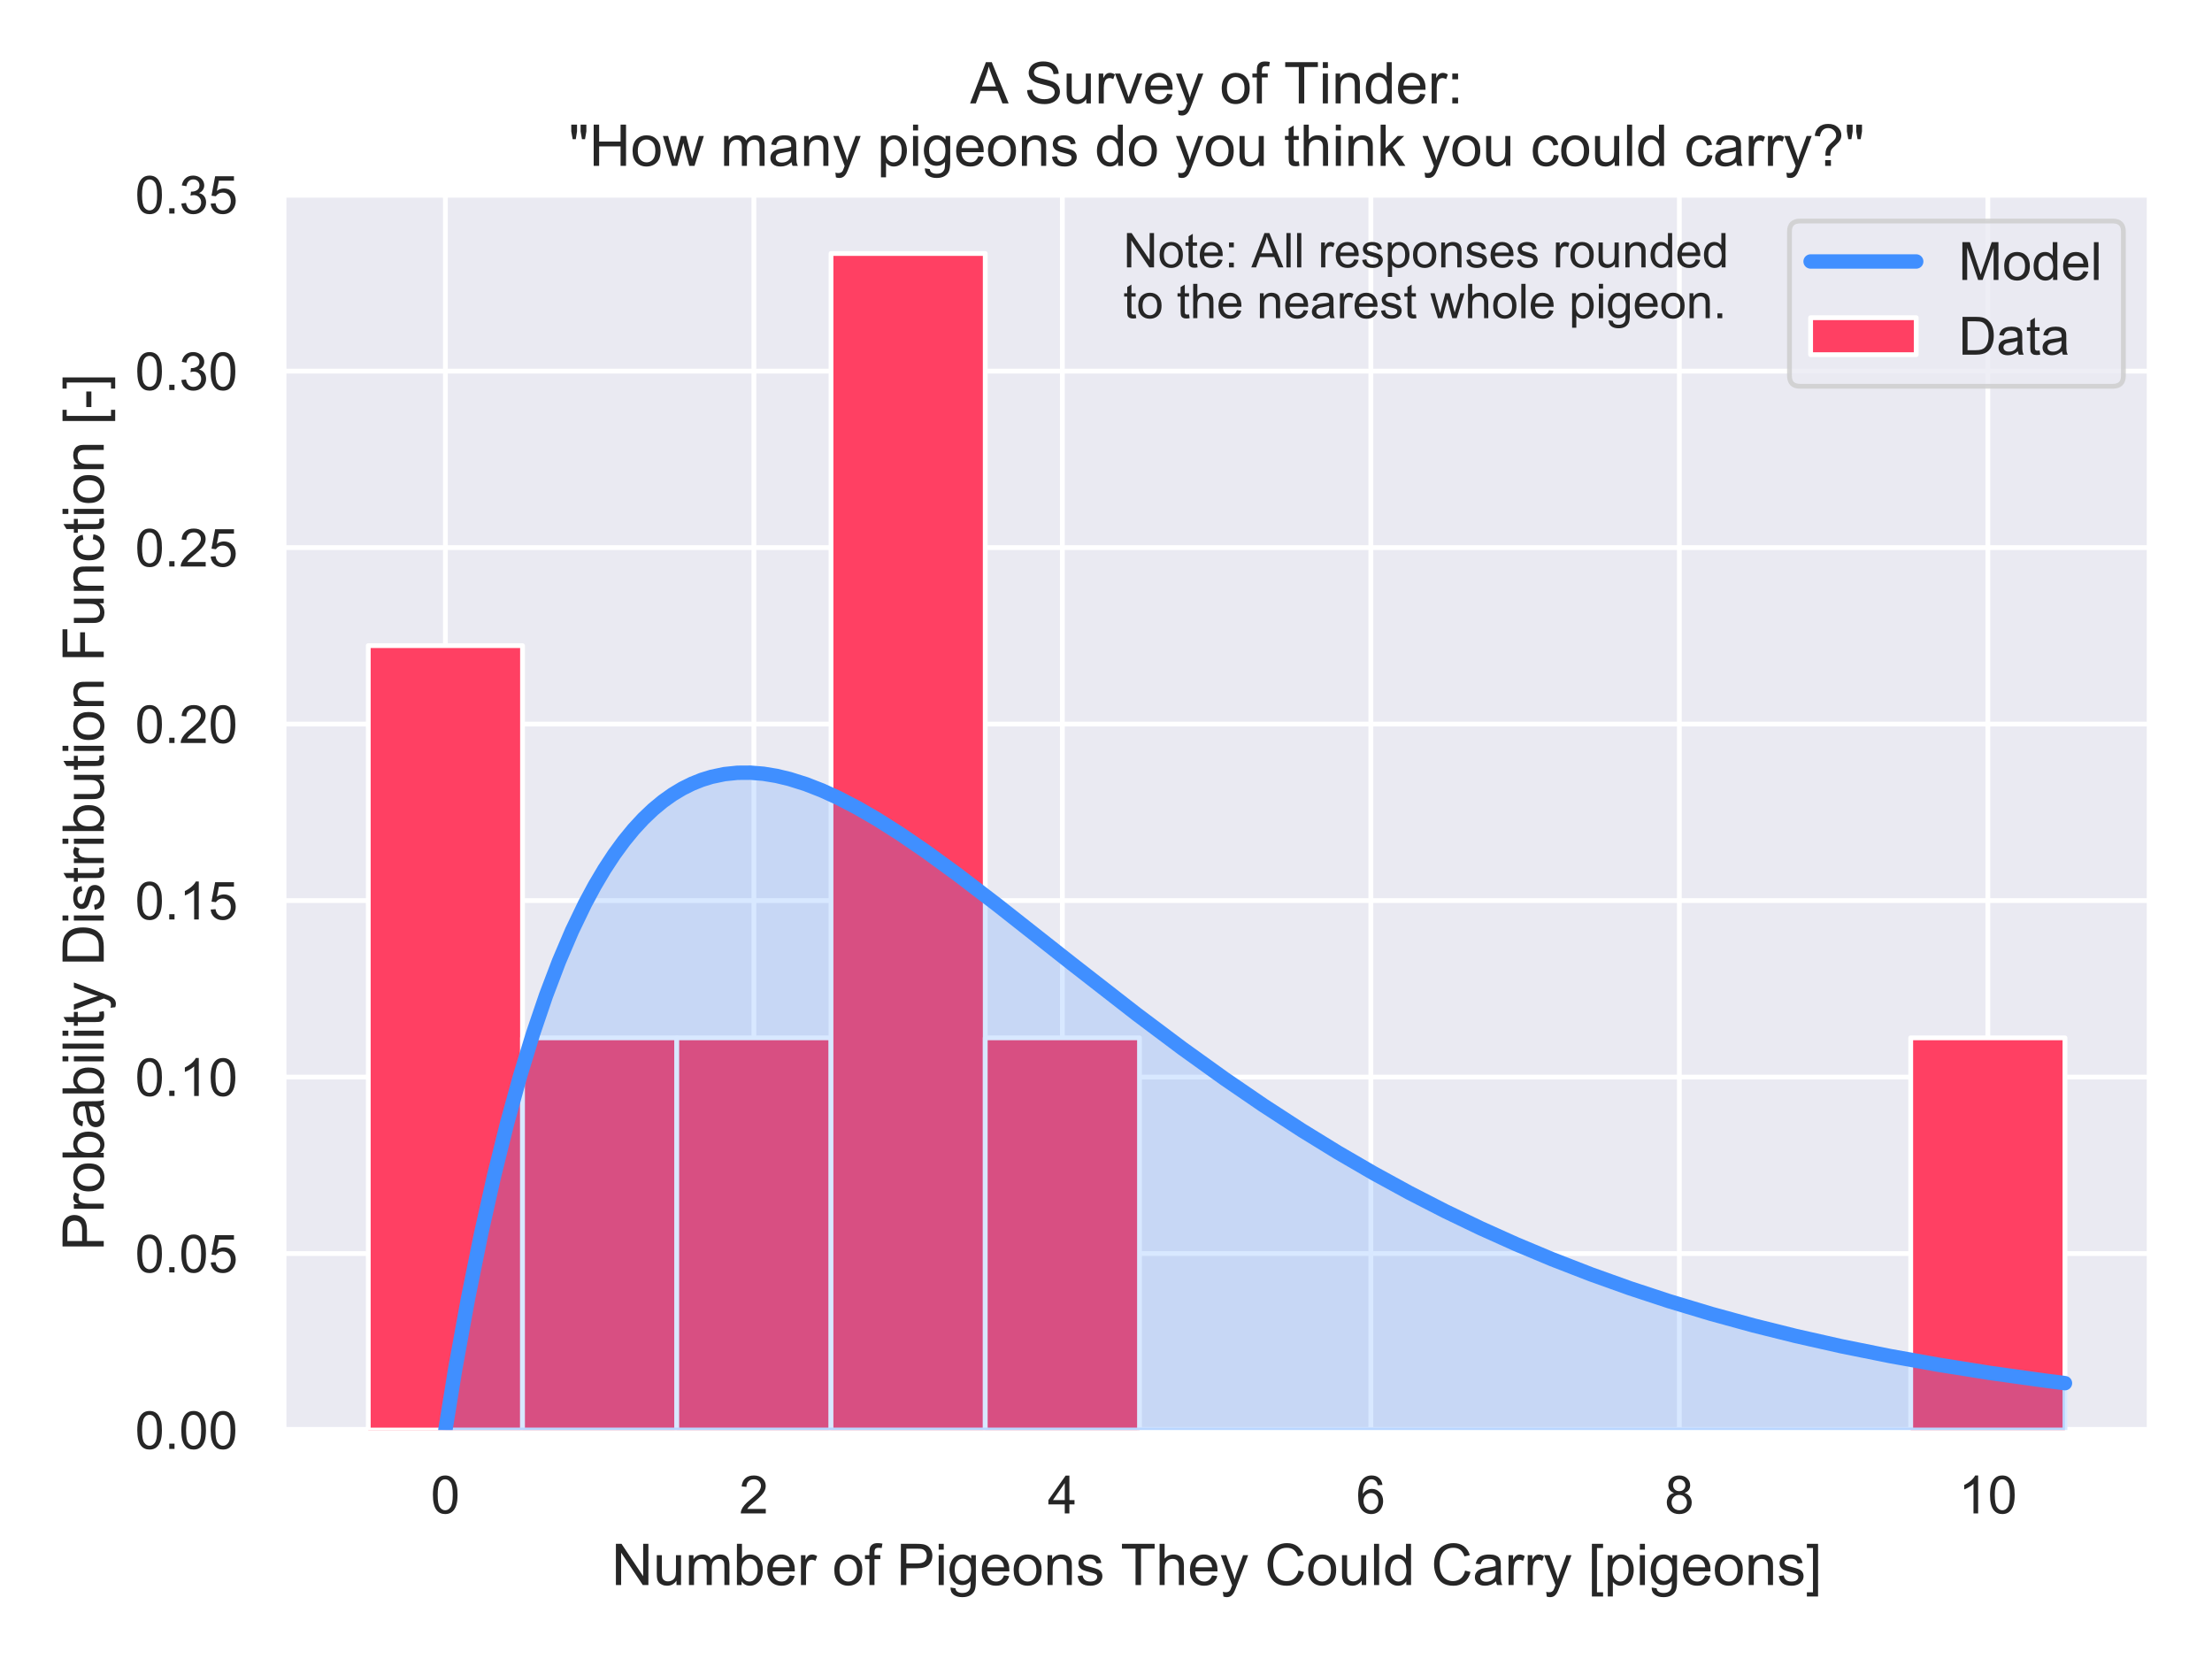 <?xml version="1.0" encoding="utf-8" standalone="no"?>
<!DOCTYPE svg PUBLIC "-//W3C//DTD SVG 1.1//EN"
  "http://www.w3.org/Graphics/SVG/1.1/DTD/svg11.dtd">
<!-- Created with matplotlib (https://matplotlib.org/) -->
<svg height="345.6pt" version="1.1" viewBox="0 0 460.8 345.6" width="460.8pt" xmlns="http://www.w3.org/2000/svg" xmlns:xlink="http://www.w3.org/1999/xlink">
 <defs>
  <style type="text/css">
*{stroke-linecap:butt;stroke-linejoin:round;}
  </style>
 </defs>
 <g id="figure_1">
  <g id="patch_1">
   <path d="M 0 345.6 
L 460.8 345.6 
L 460.8 0 
L 0 0 
z
" style="fill:#ffffff;"/>
  </g>
  <g id="axes_1">
   <g id="patch_2">
    <path d="M 59.046 297.9 
L 447.84 297.9 
L 447.84 40.549 
L 59.046 40.549 
z
" style="fill:#eaeaf2;"/>
   </g>
   <g id="matplotlib.axis_1">
    <g id="xtick_1">
     <g id="line2d_1">
      <path clip-path="url(#p40a74764cc)" d="M 92.784 297.9 
L 92.784 40.549 
" style="fill:none;stroke:#ffffff;stroke-linecap:round;"/>
     </g>
     <g id="text_1">
      <!-- 0 -->
      <defs>
       <path d="M 4.156 35.297 
Q 4.156 48 6.766 55.734 
Q 9.375 63.484 14.516 67.672 
Q 19.672 71.875 27.484 71.875 
Q 33.25 71.875 37.594 69.547 
Q 41.938 67.234 44.766 62.859 
Q 47.609 58.5 49.219 52.219 
Q 50.828 45.953 50.828 35.297 
Q 50.828 22.703 48.234 14.969 
Q 45.656 7.234 40.5 3 
Q 35.359 -1.219 27.484 -1.219 
Q 17.141 -1.219 11.234 6.203 
Q 4.156 15.141 4.156 35.297 
z
M 13.188 35.297 
Q 13.188 17.672 17.312 11.828 
Q 21.438 6 27.484 6 
Q 33.547 6 37.672 11.859 
Q 41.797 17.719 41.797 35.297 
Q 41.797 52.984 37.672 58.781 
Q 33.547 64.594 27.391 64.594 
Q 21.344 64.594 17.719 59.469 
Q 13.188 52.938 13.188 35.297 
z
" id="ArialMT-48"/>
      </defs>
      <g style="fill:#262626;" transform="translate(89.725 315.274)scale(0.11 -0.11)">
       <use xlink:href="#ArialMT-48"/>
      </g>
     </g>
    </g>
    <g id="xtick_2">
     <g id="line2d_2">
      <path clip-path="url(#p40a74764cc)" d="M 157.048 297.9 
L 157.048 40.549 
" style="fill:none;stroke:#ffffff;stroke-linecap:round;"/>
     </g>
     <g id="text_2">
      <!-- 2 -->
      <defs>
       <path d="M 50.344 8.453 
L 50.344 0 
L 3.031 0 
Q 2.938 3.172 4.047 6.109 
Q 5.859 10.938 9.828 15.625 
Q 13.812 20.312 21.344 26.469 
Q 33.016 36.031 37.109 41.625 
Q 41.219 47.219 41.219 52.203 
Q 41.219 57.422 37.469 61 
Q 33.734 64.594 27.734 64.594 
Q 21.391 64.594 17.578 60.781 
Q 13.766 56.984 13.719 50.25 
L 4.688 51.172 
Q 5.609 61.281 11.656 66.578 
Q 17.719 71.875 27.938 71.875 
Q 38.234 71.875 44.234 66.156 
Q 50.25 60.453 50.25 52 
Q 50.25 47.703 48.484 43.547 
Q 46.734 39.406 42.656 34.812 
Q 38.578 30.219 29.109 22.219 
Q 21.188 15.578 18.938 13.203 
Q 16.703 10.844 15.234 8.453 
z
" id="ArialMT-50"/>
      </defs>
      <g style="fill:#262626;" transform="translate(153.989 315.274)scale(0.11 -0.11)">
       <use xlink:href="#ArialMT-50"/>
      </g>
     </g>
    </g>
    <g id="xtick_3">
     <g id="line2d_3">
      <path clip-path="url(#p40a74764cc)" d="M 221.311 297.9 
L 221.311 40.549 
" style="fill:none;stroke:#ffffff;stroke-linecap:round;"/>
     </g>
     <g id="text_3">
      <!-- 4 -->
      <defs>
       <path d="M 32.328 0 
L 32.328 17.141 
L 1.266 17.141 
L 1.266 25.203 
L 33.938 71.578 
L 41.109 71.578 
L 41.109 25.203 
L 50.781 25.203 
L 50.781 17.141 
L 41.109 17.141 
L 41.109 0 
z
M 32.328 25.203 
L 32.328 57.469 
L 9.906 25.203 
z
" id="ArialMT-52"/>
      </defs>
      <g style="fill:#262626;" transform="translate(218.253 315.274)scale(0.11 -0.11)">
       <use xlink:href="#ArialMT-52"/>
      </g>
     </g>
    </g>
    <g id="xtick_4">
     <g id="line2d_4">
      <path clip-path="url(#p40a74764cc)" d="M 285.575 297.9 
L 285.575 40.549 
" style="fill:none;stroke:#ffffff;stroke-linecap:round;"/>
     </g>
     <g id="text_4">
      <!-- 6 -->
      <defs>
       <path d="M 49.75 54.047 
L 41.016 53.375 
Q 39.844 58.547 37.703 60.891 
Q 34.125 64.656 28.906 64.656 
Q 24.703 64.656 21.531 62.312 
Q 17.391 59.281 14.984 53.469 
Q 12.594 47.656 12.5 36.922 
Q 15.672 41.75 20.266 44.094 
Q 24.859 46.438 29.891 46.438 
Q 38.672 46.438 44.844 39.969 
Q 51.031 33.5 51.031 23.25 
Q 51.031 16.5 48.125 10.719 
Q 45.219 4.938 40.141 1.859 
Q 35.062 -1.219 28.609 -1.219 
Q 17.625 -1.219 10.688 6.859 
Q 3.766 14.938 3.766 33.5 
Q 3.766 54.25 11.422 63.672 
Q 18.109 71.875 29.438 71.875 
Q 37.891 71.875 43.281 67.141 
Q 48.688 62.406 49.75 54.047 
z
M 13.875 23.188 
Q 13.875 18.656 15.797 14.5 
Q 17.719 10.359 21.188 8.172 
Q 24.656 6 28.469 6 
Q 34.031 6 38.031 10.484 
Q 42.047 14.984 42.047 22.703 
Q 42.047 30.125 38.078 34.391 
Q 34.125 38.672 28.125 38.672 
Q 22.172 38.672 18.016 34.391 
Q 13.875 30.125 13.875 23.188 
z
" id="ArialMT-54"/>
      </defs>
      <g style="fill:#262626;" transform="translate(282.516 315.274)scale(0.11 -0.11)">
       <use xlink:href="#ArialMT-54"/>
      </g>
     </g>
    </g>
    <g id="xtick_5">
     <g id="line2d_5">
      <path clip-path="url(#p40a74764cc)" d="M 349.838 297.9 
L 349.838 40.549 
" style="fill:none;stroke:#ffffff;stroke-linecap:round;"/>
     </g>
     <g id="text_5">
      <!-- 8 -->
      <defs>
       <path d="M 17.672 38.812 
Q 12.203 40.828 9.562 44.531 
Q 6.938 48.25 6.938 53.422 
Q 6.938 61.234 12.547 66.547 
Q 18.172 71.875 27.484 71.875 
Q 36.859 71.875 42.578 66.422 
Q 48.297 60.984 48.297 53.172 
Q 48.297 48.188 45.672 44.5 
Q 43.062 40.828 37.75 38.812 
Q 44.344 36.672 47.781 31.875 
Q 51.219 27.094 51.219 20.453 
Q 51.219 11.281 44.719 5.031 
Q 38.234 -1.219 27.641 -1.219 
Q 17.047 -1.219 10.547 5.047 
Q 4.047 11.328 4.047 20.703 
Q 4.047 27.688 7.594 32.391 
Q 11.141 37.109 17.672 38.812 
z
M 15.922 53.719 
Q 15.922 48.641 19.188 45.406 
Q 22.469 42.188 27.688 42.188 
Q 32.766 42.188 36.016 45.375 
Q 39.266 48.578 39.266 53.219 
Q 39.266 58.062 35.906 61.359 
Q 32.562 64.656 27.594 64.656 
Q 22.562 64.656 19.234 61.422 
Q 15.922 58.203 15.922 53.719 
z
M 13.094 20.656 
Q 13.094 16.891 14.875 13.375 
Q 16.656 9.859 20.172 7.922 
Q 23.688 6 27.734 6 
Q 34.031 6 38.125 10.047 
Q 42.234 14.109 42.234 20.359 
Q 42.234 26.703 38.016 30.859 
Q 33.797 35.016 27.438 35.016 
Q 21.234 35.016 17.156 30.906 
Q 13.094 26.812 13.094 20.656 
z
" id="ArialMT-56"/>
      </defs>
      <g style="fill:#262626;" transform="translate(346.78 315.274)scale(0.11 -0.11)">
       <use xlink:href="#ArialMT-56"/>
      </g>
     </g>
    </g>
    <g id="xtick_6">
     <g id="line2d_6">
      <path clip-path="url(#p40a74764cc)" d="M 414.102 297.9 
L 414.102 40.549 
" style="fill:none;stroke:#ffffff;stroke-linecap:round;"/>
     </g>
     <g id="text_6">
      <!-- 10 -->
      <defs>
       <path d="M 37.25 0 
L 28.469 0 
L 28.469 56 
Q 25.297 52.984 20.141 49.953 
Q 14.984 46.922 10.891 45.406 
L 10.891 53.906 
Q 18.266 57.375 23.781 62.297 
Q 29.297 67.234 31.594 71.875 
L 37.25 71.875 
z
" id="ArialMT-49"/>
      </defs>
      <g style="fill:#262626;" transform="translate(407.985 315.274)scale(0.11 -0.11)">
       <use xlink:href="#ArialMT-49"/>
       <use x="55.615" xlink:href="#ArialMT-48"/>
      </g>
     </g>
    </g>
    <g id="text_7">
     <!-- Number of Pigeons They Could Carry [pigeons] -->
     <defs>
      <path d="M 7.625 0 
L 7.625 71.578 
L 17.328 71.578 
L 54.938 15.375 
L 54.938 71.578 
L 64.016 71.578 
L 64.016 0 
L 54.297 0 
L 16.703 56.25 
L 16.703 0 
z
" id="ArialMT-78"/>
      <path d="M 40.578 0 
L 40.578 7.625 
Q 34.516 -1.172 24.125 -1.172 
Q 19.531 -1.172 15.547 0.578 
Q 11.578 2.344 9.641 5 
Q 7.719 7.672 6.938 11.531 
Q 6.391 14.109 6.391 19.734 
L 6.391 51.859 
L 15.188 51.859 
L 15.188 23.094 
Q 15.188 16.219 15.719 13.812 
Q 16.547 10.359 19.234 8.375 
Q 21.922 6.391 25.875 6.391 
Q 29.828 6.391 33.297 8.422 
Q 36.766 10.453 38.203 13.938 
Q 39.656 17.438 39.656 24.078 
L 39.656 51.859 
L 48.438 51.859 
L 48.438 0 
z
" id="ArialMT-117"/>
      <path d="M 6.594 0 
L 6.594 51.859 
L 14.453 51.859 
L 14.453 44.578 
Q 16.891 48.391 20.938 50.703 
Q 25 53.031 30.172 53.031 
Q 35.938 53.031 39.625 50.641 
Q 43.312 48.25 44.828 43.953 
Q 50.984 53.031 60.844 53.031 
Q 68.562 53.031 72.703 48.75 
Q 76.859 44.484 76.859 35.594 
L 76.859 0 
L 68.109 0 
L 68.109 32.672 
Q 68.109 37.938 67.25 40.25 
Q 66.406 42.578 64.156 43.984 
Q 61.922 45.406 58.891 45.406 
Q 53.422 45.406 49.797 41.766 
Q 46.188 38.141 46.188 30.125 
L 46.188 0 
L 37.406 0 
L 37.406 33.688 
Q 37.406 39.547 35.25 42.469 
Q 33.109 45.406 28.219 45.406 
Q 24.516 45.406 21.359 43.453 
Q 18.219 41.5 16.797 37.734 
Q 15.375 33.984 15.375 26.906 
L 15.375 0 
z
" id="ArialMT-109"/>
      <path d="M 14.703 0 
L 6.547 0 
L 6.547 71.578 
L 15.328 71.578 
L 15.328 46.047 
Q 20.906 53.031 29.547 53.031 
Q 34.328 53.031 38.594 51.094 
Q 42.875 49.172 45.625 45.672 
Q 48.391 42.188 49.953 37.25 
Q 51.516 32.328 51.516 26.703 
Q 51.516 13.375 44.922 6.094 
Q 38.328 -1.172 29.109 -1.172 
Q 19.922 -1.172 14.703 6.5 
z
M 14.594 26.312 
Q 14.594 17 17.141 12.844 
Q 21.297 6.062 28.375 6.062 
Q 34.125 6.062 38.328 11.062 
Q 42.531 16.062 42.531 25.984 
Q 42.531 36.141 38.5 40.969 
Q 34.469 45.797 28.766 45.797 
Q 23 45.797 18.797 40.797 
Q 14.594 35.797 14.594 26.312 
z
" id="ArialMT-98"/>
      <path d="M 42.094 16.703 
L 51.172 15.578 
Q 49.031 7.625 43.219 3.219 
Q 37.406 -1.172 28.375 -1.172 
Q 17 -1.172 10.328 5.828 
Q 3.656 12.844 3.656 25.484 
Q 3.656 38.578 10.391 45.797 
Q 17.141 53.031 27.875 53.031 
Q 38.281 53.031 44.875 45.953 
Q 51.469 38.875 51.469 26.031 
Q 51.469 25.25 51.422 23.688 
L 12.75 23.688 
Q 13.234 15.141 17.578 10.594 
Q 21.922 6.062 28.422 6.062 
Q 33.25 6.062 36.672 8.594 
Q 40.094 11.141 42.094 16.703 
z
M 13.234 30.906 
L 42.188 30.906 
Q 41.609 37.453 38.875 40.719 
Q 34.672 45.797 27.984 45.797 
Q 21.922 45.797 17.797 41.75 
Q 13.672 37.703 13.234 30.906 
z
" id="ArialMT-101"/>
      <path d="M 6.5 0 
L 6.5 51.859 
L 14.406 51.859 
L 14.406 44 
Q 17.438 49.516 20 51.266 
Q 22.562 53.031 25.641 53.031 
Q 30.078 53.031 34.672 50.203 
L 31.641 42.047 
Q 28.422 43.953 25.203 43.953 
Q 22.312 43.953 20.016 42.219 
Q 17.719 40.484 16.75 37.406 
Q 15.281 32.719 15.281 27.156 
L 15.281 0 
z
" id="ArialMT-114"/>
      <path id="ArialMT-32"/>
      <path d="M 3.328 25.922 
Q 3.328 40.328 11.328 47.266 
Q 18.016 53.031 27.641 53.031 
Q 38.328 53.031 45.109 46.016 
Q 51.906 39.016 51.906 26.656 
Q 51.906 16.656 48.906 10.906 
Q 45.906 5.172 40.156 2 
Q 34.422 -1.172 27.641 -1.172 
Q 16.75 -1.172 10.031 5.812 
Q 3.328 12.797 3.328 25.922 
z
M 12.359 25.922 
Q 12.359 15.969 16.703 11.016 
Q 21.047 6.062 27.641 6.062 
Q 34.188 6.062 38.531 11.031 
Q 42.875 16.016 42.875 26.219 
Q 42.875 35.844 38.5 40.797 
Q 34.125 45.75 27.641 45.75 
Q 21.047 45.75 16.703 40.812 
Q 12.359 35.891 12.359 25.922 
z
" id="ArialMT-111"/>
      <path d="M 8.688 0 
L 8.688 45.016 
L 0.922 45.016 
L 0.922 51.859 
L 8.688 51.859 
L 8.688 57.375 
Q 8.688 62.594 9.625 65.141 
Q 10.891 68.562 14.078 70.672 
Q 17.281 72.797 23.047 72.797 
Q 26.766 72.797 31.25 71.922 
L 29.938 64.266 
Q 27.203 64.75 24.75 64.75 
Q 20.75 64.75 19.094 63.031 
Q 17.438 61.328 17.438 56.641 
L 17.438 51.859 
L 27.547 51.859 
L 27.547 45.016 
L 17.438 45.016 
L 17.438 0 
z
" id="ArialMT-102"/>
      <path d="M 7.719 0 
L 7.719 71.578 
L 34.719 71.578 
Q 41.844 71.578 45.609 70.906 
Q 50.875 70.016 54.438 67.547 
Q 58.016 65.094 60.188 60.641 
Q 62.359 56.203 62.359 50.875 
Q 62.359 41.75 56.547 35.422 
Q 50.734 29.109 35.547 29.109 
L 17.188 29.109 
L 17.188 0 
z
M 17.188 37.547 
L 35.688 37.547 
Q 44.875 37.547 48.734 40.969 
Q 52.594 44.391 52.594 50.594 
Q 52.594 55.078 50.312 58.266 
Q 48.047 61.469 44.344 62.5 
Q 41.938 63.141 35.5 63.141 
L 17.188 63.141 
z
" id="ArialMT-80"/>
      <path d="M 6.641 61.469 
L 6.641 71.578 
L 15.438 71.578 
L 15.438 61.469 
z
M 6.641 0 
L 6.641 51.859 
L 15.438 51.859 
L 15.438 0 
z
" id="ArialMT-105"/>
      <path d="M 4.984 -4.297 
L 13.531 -5.562 
Q 14.062 -9.516 16.5 -11.328 
Q 19.781 -13.766 25.438 -13.766 
Q 31.547 -13.766 34.859 -11.328 
Q 38.188 -8.891 39.359 -4.5 
Q 40.047 -1.812 39.984 6.781 
Q 34.234 0 25.641 0 
Q 14.938 0 9.078 7.719 
Q 3.219 15.438 3.219 26.219 
Q 3.219 33.641 5.906 39.906 
Q 8.594 46.188 13.688 49.609 
Q 18.797 53.031 25.688 53.031 
Q 34.859 53.031 40.828 45.609 
L 40.828 51.859 
L 48.922 51.859 
L 48.922 7.031 
Q 48.922 -5.078 46.453 -10.125 
Q 44 -15.188 38.641 -18.109 
Q 33.297 -21.047 25.484 -21.047 
Q 16.219 -21.047 10.5 -16.875 
Q 4.781 -12.703 4.984 -4.297 
z
M 12.25 26.859 
Q 12.25 16.656 16.297 11.969 
Q 20.359 7.281 26.469 7.281 
Q 32.516 7.281 36.609 11.938 
Q 40.719 16.609 40.719 26.562 
Q 40.719 36.078 36.5 40.906 
Q 32.281 45.75 26.312 45.75 
Q 20.453 45.75 16.344 40.984 
Q 12.25 36.234 12.25 26.859 
z
" id="ArialMT-103"/>
      <path d="M 6.594 0 
L 6.594 51.859 
L 14.5 51.859 
L 14.5 44.484 
Q 20.219 53.031 31 53.031 
Q 35.688 53.031 39.625 51.344 
Q 43.562 49.656 45.516 46.922 
Q 47.469 44.188 48.25 40.438 
Q 48.734 37.984 48.734 31.891 
L 48.734 0 
L 39.938 0 
L 39.938 31.547 
Q 39.938 36.922 38.906 39.578 
Q 37.891 42.234 35.281 43.812 
Q 32.672 45.406 29.156 45.406 
Q 23.531 45.406 19.453 41.844 
Q 15.375 38.281 15.375 28.328 
L 15.375 0 
z
" id="ArialMT-110"/>
      <path d="M 3.078 15.484 
L 11.766 16.844 
Q 12.5 11.625 15.844 8.844 
Q 19.188 6.062 25.203 6.062 
Q 31.25 6.062 34.172 8.516 
Q 37.109 10.984 37.109 14.312 
Q 37.109 17.281 34.516 19 
Q 32.719 20.172 25.531 21.969 
Q 15.875 24.422 12.141 26.203 
Q 8.406 27.984 6.469 31.125 
Q 4.547 34.281 4.547 38.094 
Q 4.547 41.547 6.125 44.5 
Q 7.719 47.469 10.453 49.422 
Q 12.5 50.922 16.031 51.969 
Q 19.578 53.031 23.641 53.031 
Q 29.734 53.031 34.344 51.266 
Q 38.969 49.516 41.156 46.5 
Q 43.359 43.5 44.188 38.484 
L 35.594 37.312 
Q 35.016 41.312 32.203 43.547 
Q 29.391 45.797 24.266 45.797 
Q 18.219 45.797 15.625 43.797 
Q 13.031 41.797 13.031 39.109 
Q 13.031 37.406 14.109 36.031 
Q 15.188 34.625 17.484 33.688 
Q 18.797 33.203 25.25 31.453 
Q 34.578 28.953 38.25 27.359 
Q 41.938 25.781 44.031 22.75 
Q 46.141 19.734 46.141 15.234 
Q 46.141 10.844 43.578 6.953 
Q 41.016 3.078 36.172 0.953 
Q 31.344 -1.172 25.25 -1.172 
Q 15.141 -1.172 9.844 3.031 
Q 4.547 7.234 3.078 15.484 
z
" id="ArialMT-115"/>
      <path d="M 25.922 0 
L 25.922 63.141 
L 2.344 63.141 
L 2.344 71.578 
L 59.078 71.578 
L 59.078 63.141 
L 35.406 63.141 
L 35.406 0 
z
" id="ArialMT-84"/>
      <path d="M 6.594 0 
L 6.594 71.578 
L 15.375 71.578 
L 15.375 45.906 
Q 21.531 53.031 30.906 53.031 
Q 36.672 53.031 40.922 50.75 
Q 45.172 48.484 47 44.484 
Q 48.828 40.484 48.828 32.859 
L 48.828 0 
L 40.047 0 
L 40.047 32.859 
Q 40.047 39.453 37.188 42.453 
Q 34.328 45.453 29.109 45.453 
Q 25.203 45.453 21.75 43.422 
Q 18.312 41.406 16.844 37.938 
Q 15.375 34.469 15.375 28.375 
L 15.375 0 
z
" id="ArialMT-104"/>
      <path d="M 6.203 -19.969 
L 5.219 -11.719 
Q 8.109 -12.5 10.25 -12.5 
Q 13.188 -12.5 14.938 -11.516 
Q 16.703 -10.547 17.828 -8.797 
Q 18.656 -7.469 20.516 -2.25 
Q 20.75 -1.516 21.297 -0.094 
L 1.609 51.859 
L 11.078 51.859 
L 21.875 21.828 
Q 23.969 16.109 25.641 9.812 
Q 27.156 15.875 29.25 21.625 
L 40.328 51.859 
L 49.125 51.859 
L 29.391 -0.875 
Q 26.219 -9.422 24.469 -12.641 
Q 22.125 -17 19.094 -19.016 
Q 16.062 -21.047 11.859 -21.047 
Q 9.328 -21.047 6.203 -19.969 
z
" id="ArialMT-121"/>
      <path d="M 58.797 25.094 
L 68.266 22.703 
Q 65.281 11.031 57.547 4.906 
Q 49.812 -1.219 38.625 -1.219 
Q 27.047 -1.219 19.797 3.484 
Q 12.547 8.203 8.766 17.141 
Q 4.984 26.078 4.984 36.328 
Q 4.984 47.516 9.25 55.828 
Q 13.531 64.156 21.406 68.469 
Q 29.297 72.797 38.766 72.797 
Q 49.516 72.797 56.828 67.328 
Q 64.156 61.859 67.047 51.953 
L 57.719 49.75 
Q 55.219 57.562 50.484 61.125 
Q 45.75 64.703 38.578 64.703 
Q 30.328 64.703 24.781 60.734 
Q 19.234 56.781 16.984 50.109 
Q 14.75 43.453 14.75 36.375 
Q 14.75 27.25 17.406 20.438 
Q 20.062 13.625 25.672 10.25 
Q 31.297 6.891 37.844 6.891 
Q 45.797 6.891 51.312 11.469 
Q 56.844 16.062 58.797 25.094 
z
" id="ArialMT-67"/>
      <path d="M 6.391 0 
L 6.391 71.578 
L 15.188 71.578 
L 15.188 0 
z
" id="ArialMT-108"/>
      <path d="M 40.234 0 
L 40.234 6.547 
Q 35.297 -1.172 25.734 -1.172 
Q 19.531 -1.172 14.328 2.25 
Q 9.125 5.672 6.266 11.797 
Q 3.422 17.922 3.422 25.875 
Q 3.422 33.641 6 39.969 
Q 8.594 46.297 13.766 49.656 
Q 18.953 53.031 25.344 53.031 
Q 30.031 53.031 33.688 51.047 
Q 37.359 49.078 39.656 45.906 
L 39.656 71.578 
L 48.391 71.578 
L 48.391 0 
z
M 12.453 25.875 
Q 12.453 15.922 16.641 10.984 
Q 20.844 6.062 26.562 6.062 
Q 32.328 6.062 36.344 10.766 
Q 40.375 15.484 40.375 25.141 
Q 40.375 35.797 36.266 40.766 
Q 32.172 45.75 26.172 45.75 
Q 20.312 45.75 16.375 40.969 
Q 12.453 36.188 12.453 25.875 
z
" id="ArialMT-100"/>
      <path d="M 40.438 6.391 
Q 35.547 2.25 31.031 0.531 
Q 26.516 -1.172 21.344 -1.172 
Q 12.797 -1.172 8.203 3 
Q 3.609 7.172 3.609 13.672 
Q 3.609 17.484 5.344 20.625 
Q 7.078 23.781 9.891 25.688 
Q 12.703 27.594 16.219 28.562 
Q 18.797 29.25 24.031 29.891 
Q 34.672 31.156 39.703 32.906 
Q 39.75 34.719 39.75 35.203 
Q 39.75 40.578 37.25 42.781 
Q 33.891 45.75 27.25 45.75 
Q 21.047 45.75 18.094 43.578 
Q 15.141 41.406 13.719 35.891 
L 5.125 37.062 
Q 6.297 42.578 8.984 45.969 
Q 11.672 49.359 16.75 51.188 
Q 21.828 53.031 28.516 53.031 
Q 35.156 53.031 39.297 51.469 
Q 43.453 49.906 45.406 47.531 
Q 47.359 45.172 48.141 41.547 
Q 48.578 39.312 48.578 33.453 
L 48.578 21.734 
Q 48.578 9.469 49.141 6.219 
Q 49.703 2.984 51.375 0 
L 42.188 0 
Q 40.828 2.734 40.438 6.391 
z
M 39.703 26.031 
Q 34.906 24.078 25.344 22.703 
Q 19.922 21.922 17.672 20.938 
Q 15.438 19.969 14.203 18.094 
Q 12.984 16.219 12.984 13.922 
Q 12.984 10.406 15.641 8.062 
Q 18.312 5.719 23.438 5.719 
Q 28.516 5.719 32.469 7.938 
Q 36.422 10.156 38.281 14.016 
Q 39.703 17 39.703 22.797 
z
" id="ArialMT-97"/>
      <path d="M 6.781 -19.875 
L 6.781 71.578 
L 26.172 71.578 
L 26.172 64.312 
L 15.578 64.312 
L 15.578 -12.594 
L 26.172 -12.594 
L 26.172 -19.875 
z
" id="ArialMT-91"/>
      <path d="M 6.594 -19.875 
L 6.594 51.859 
L 14.594 51.859 
L 14.594 45.125 
Q 17.438 49.078 21 51.047 
Q 24.562 53.031 29.641 53.031 
Q 36.281 53.031 41.359 49.609 
Q 46.438 46.188 49.016 39.953 
Q 51.609 33.734 51.609 26.312 
Q 51.609 18.359 48.75 11.984 
Q 45.906 5.609 40.453 2.219 
Q 35.016 -1.172 29 -1.172 
Q 24.609 -1.172 21.109 0.688 
Q 17.625 2.547 15.375 5.375 
L 15.375 -19.875 
z
M 14.547 25.641 
Q 14.547 15.625 18.594 10.844 
Q 22.656 6.062 28.422 6.062 
Q 34.281 6.062 38.453 11.016 
Q 42.625 15.969 42.625 26.375 
Q 42.625 36.281 38.547 41.203 
Q 34.469 46.141 28.812 46.141 
Q 23.188 46.141 18.859 40.891 
Q 14.547 35.641 14.547 25.641 
z
" id="ArialMT-112"/>
      <path d="M 21.297 -19.875 
L 1.906 -19.875 
L 1.906 -12.594 
L 12.5 -12.594 
L 12.5 64.312 
L 1.906 64.312 
L 1.906 71.578 
L 21.297 71.578 
z
" id="ArialMT-93"/>
     </defs>
     <g style="fill:#262626;" transform="translate(127.39 330.195)scale(0.12 -0.12)">
      <use xlink:href="#ArialMT-78"/>
      <use x="72.217" xlink:href="#ArialMT-117"/>
      <use x="127.832" xlink:href="#ArialMT-109"/>
      <use x="211.133" xlink:href="#ArialMT-98"/>
      <use x="266.748" xlink:href="#ArialMT-101"/>
      <use x="322.363" xlink:href="#ArialMT-114"/>
      <use x="355.664" xlink:href="#ArialMT-32"/>
      <use x="383.447" xlink:href="#ArialMT-111"/>
      <use x="439.062" xlink:href="#ArialMT-102"/>
      <use x="466.846" xlink:href="#ArialMT-32"/>
      <use x="494.629" xlink:href="#ArialMT-80"/>
      <use x="561.328" xlink:href="#ArialMT-105"/>
      <use x="583.545" xlink:href="#ArialMT-103"/>
      <use x="639.16" xlink:href="#ArialMT-101"/>
      <use x="694.775" xlink:href="#ArialMT-111"/>
      <use x="750.391" xlink:href="#ArialMT-110"/>
      <use x="806.006" xlink:href="#ArialMT-115"/>
      <use x="856.006" xlink:href="#ArialMT-32"/>
      <use x="883.773" xlink:href="#ArialMT-84"/>
      <use x="944.857" xlink:href="#ArialMT-104"/>
      <use x="1000.473" xlink:href="#ArialMT-101"/>
      <use x="1056.088" xlink:href="#ArialMT-121"/>
      <use x="1106.088" xlink:href="#ArialMT-32"/>
      <use x="1133.871" xlink:href="#ArialMT-67"/>
      <use x="1206.088" xlink:href="#ArialMT-111"/>
      <use x="1261.703" xlink:href="#ArialMT-117"/>
      <use x="1317.318" xlink:href="#ArialMT-108"/>
      <use x="1339.535" xlink:href="#ArialMT-100"/>
      <use x="1395.15" xlink:href="#ArialMT-32"/>
      <use x="1422.934" xlink:href="#ArialMT-67"/>
      <use x="1495.15" xlink:href="#ArialMT-97"/>
      <use x="1550.766" xlink:href="#ArialMT-114"/>
      <use x="1584.066" xlink:href="#ArialMT-114"/>
      <use x="1617.367" xlink:href="#ArialMT-121"/>
      <use x="1667.367" xlink:href="#ArialMT-32"/>
      <use x="1695.15" xlink:href="#ArialMT-91"/>
      <use x="1722.934" xlink:href="#ArialMT-112"/>
      <use x="1778.549" xlink:href="#ArialMT-105"/>
      <use x="1800.766" xlink:href="#ArialMT-103"/>
      <use x="1856.381" xlink:href="#ArialMT-101"/>
      <use x="1911.996" xlink:href="#ArialMT-111"/>
      <use x="1967.611" xlink:href="#ArialMT-110"/>
      <use x="2023.227" xlink:href="#ArialMT-115"/>
      <use x="2073.227" xlink:href="#ArialMT-93"/>
     </g>
    </g>
   </g>
   <g id="matplotlib.axis_2">
    <g id="ytick_1">
     <g id="line2d_7">
      <path clip-path="url(#p40a74764cc)" d="M 59.046 297.9 
L 447.84 297.9 
" style="fill:none;stroke:#ffffff;stroke-linecap:round;"/>
     </g>
     <g id="text_8">
      <!-- 0.00 -->
      <defs>
       <path d="M 9.078 0 
L 9.078 10.016 
L 19.094 10.016 
L 19.094 0 
z
" id="ArialMT-46"/>
      </defs>
      <g style="fill:#262626;" transform="translate(28.139 301.837)scale(0.11 -0.11)">
       <use xlink:href="#ArialMT-48"/>
       <use x="55.615" xlink:href="#ArialMT-46"/>
       <use x="83.398" xlink:href="#ArialMT-48"/>
       <use x="139.014" xlink:href="#ArialMT-48"/>
      </g>
     </g>
    </g>
    <g id="ytick_2">
     <g id="line2d_8">
      <path clip-path="url(#p40a74764cc)" d="M 59.046 261.136 
L 447.84 261.136 
" style="fill:none;stroke:#ffffff;stroke-linecap:round;"/>
     </g>
     <g id="text_9">
      <!-- 0.05 -->
      <defs>
       <path d="M 4.156 18.75 
L 13.375 19.531 
Q 14.406 12.797 18.141 9.391 
Q 21.875 6 27.156 6 
Q 33.5 6 37.891 10.781 
Q 42.281 15.578 42.281 23.484 
Q 42.281 31 38.062 35.344 
Q 33.844 39.703 27 39.703 
Q 22.75 39.703 19.328 37.766 
Q 15.922 35.844 13.969 32.766 
L 5.719 33.844 
L 12.641 70.609 
L 48.25 70.609 
L 48.25 62.203 
L 19.672 62.203 
L 15.828 42.969 
Q 22.266 47.469 29.344 47.469 
Q 38.719 47.469 45.156 40.969 
Q 51.609 34.469 51.609 24.266 
Q 51.609 14.547 45.953 7.469 
Q 39.062 -1.219 27.156 -1.219 
Q 17.391 -1.219 11.203 4.25 
Q 5.031 9.719 4.156 18.75 
z
" id="ArialMT-53"/>
      </defs>
      <g style="fill:#262626;" transform="translate(28.139 265.072)scale(0.11 -0.11)">
       <use xlink:href="#ArialMT-48"/>
       <use x="55.615" xlink:href="#ArialMT-46"/>
       <use x="83.398" xlink:href="#ArialMT-48"/>
       <use x="139.014" xlink:href="#ArialMT-53"/>
      </g>
     </g>
    </g>
    <g id="ytick_3">
     <g id="line2d_9">
      <path clip-path="url(#p40a74764cc)" d="M 59.046 224.371 
L 447.84 224.371 
" style="fill:none;stroke:#ffffff;stroke-linecap:round;"/>
     </g>
     <g id="text_10">
      <!-- 0.10 -->
      <g style="fill:#262626;" transform="translate(28.139 228.308)scale(0.11 -0.11)">
       <use xlink:href="#ArialMT-48"/>
       <use x="55.615" xlink:href="#ArialMT-46"/>
       <use x="83.398" xlink:href="#ArialMT-49"/>
       <use x="139.014" xlink:href="#ArialMT-48"/>
      </g>
     </g>
    </g>
    <g id="ytick_4">
     <g id="line2d_10">
      <path clip-path="url(#p40a74764cc)" d="M 59.046 187.607 
L 447.84 187.607 
" style="fill:none;stroke:#ffffff;stroke-linecap:round;"/>
     </g>
     <g id="text_11">
      <!-- 0.15 -->
      <g style="fill:#262626;" transform="translate(28.139 191.543)scale(0.11 -0.11)">
       <use xlink:href="#ArialMT-48"/>
       <use x="55.615" xlink:href="#ArialMT-46"/>
       <use x="83.398" xlink:href="#ArialMT-49"/>
       <use x="139.014" xlink:href="#ArialMT-53"/>
      </g>
     </g>
    </g>
    <g id="ytick_5">
     <g id="line2d_11">
      <path clip-path="url(#p40a74764cc)" d="M 59.046 150.842 
L 447.84 150.842 
" style="fill:none;stroke:#ffffff;stroke-linecap:round;"/>
     </g>
     <g id="text_12">
      <!-- 0.20 -->
      <g style="fill:#262626;" transform="translate(28.139 154.779)scale(0.11 -0.11)">
       <use xlink:href="#ArialMT-48"/>
       <use x="55.615" xlink:href="#ArialMT-46"/>
       <use x="83.398" xlink:href="#ArialMT-50"/>
       <use x="139.014" xlink:href="#ArialMT-48"/>
      </g>
     </g>
    </g>
    <g id="ytick_6">
     <g id="line2d_12">
      <path clip-path="url(#p40a74764cc)" d="M 59.046 114.078 
L 447.84 114.078 
" style="fill:none;stroke:#ffffff;stroke-linecap:round;"/>
     </g>
     <g id="text_13">
      <!-- 0.25 -->
      <g style="fill:#262626;" transform="translate(28.139 118.014)scale(0.11 -0.11)">
       <use xlink:href="#ArialMT-48"/>
       <use x="55.615" xlink:href="#ArialMT-46"/>
       <use x="83.398" xlink:href="#ArialMT-50"/>
       <use x="139.014" xlink:href="#ArialMT-53"/>
      </g>
     </g>
    </g>
    <g id="ytick_7">
     <g id="line2d_13">
      <path clip-path="url(#p40a74764cc)" d="M 59.046 77.313 
L 447.84 77.313 
" style="fill:none;stroke:#ffffff;stroke-linecap:round;"/>
     </g>
     <g id="text_14">
      <!-- 0.30 -->
      <defs>
       <path d="M 4.203 18.891 
L 12.984 20.062 
Q 14.5 12.594 18.141 9.297 
Q 21.781 6 27 6 
Q 33.203 6 37.469 10.297 
Q 41.75 14.594 41.75 20.953 
Q 41.75 27 37.797 30.922 
Q 33.844 34.859 27.734 34.859 
Q 25.25 34.859 21.531 33.891 
L 22.516 41.609 
Q 23.391 41.5 23.922 41.5 
Q 29.547 41.5 34.031 44.422 
Q 38.531 47.359 38.531 53.469 
Q 38.531 58.297 35.25 61.469 
Q 31.984 64.656 26.812 64.656 
Q 21.688 64.656 18.266 61.422 
Q 14.844 58.203 13.875 51.766 
L 5.078 53.328 
Q 6.688 62.156 12.391 67.016 
Q 18.109 71.875 26.609 71.875 
Q 32.469 71.875 37.391 69.359 
Q 42.328 66.844 44.938 62.5 
Q 47.562 58.156 47.562 53.266 
Q 47.562 48.641 45.062 44.828 
Q 42.578 41.016 37.703 38.766 
Q 44.047 37.312 47.562 32.688 
Q 51.078 28.078 51.078 21.141 
Q 51.078 11.766 44.234 5.25 
Q 37.406 -1.266 26.953 -1.266 
Q 17.531 -1.266 11.297 4.344 
Q 5.078 9.969 4.203 18.891 
z
" id="ArialMT-51"/>
      </defs>
      <g style="fill:#262626;" transform="translate(28.139 81.25)scale(0.11 -0.11)">
       <use xlink:href="#ArialMT-48"/>
       <use x="55.615" xlink:href="#ArialMT-46"/>
       <use x="83.398" xlink:href="#ArialMT-51"/>
       <use x="139.014" xlink:href="#ArialMT-48"/>
      </g>
     </g>
    </g>
    <g id="ytick_8">
     <g id="line2d_14">
      <path clip-path="url(#p40a74764cc)" d="M 59.046 40.549 
L 447.84 40.549 
" style="fill:none;stroke:#ffffff;stroke-linecap:round;"/>
     </g>
     <g id="text_15">
      <!-- 0.35 -->
      <g style="fill:#262626;" transform="translate(28.139 44.486)scale(0.11 -0.11)">
       <use xlink:href="#ArialMT-48"/>
       <use x="55.615" xlink:href="#ArialMT-46"/>
       <use x="83.398" xlink:href="#ArialMT-51"/>
       <use x="139.014" xlink:href="#ArialMT-53"/>
      </g>
     </g>
    </g>
    <g id="text_16">
     <!-- Probability Distribution Function [-] -->
     <defs>
      <path d="M 25.781 7.859 
L 27.047 0.094 
Q 23.344 -0.688 20.406 -0.688 
Q 15.625 -0.688 12.984 0.828 
Q 10.359 2.344 9.281 4.812 
Q 8.203 7.281 8.203 15.188 
L 8.203 45.016 
L 1.766 45.016 
L 1.766 51.859 
L 8.203 51.859 
L 8.203 64.703 
L 16.938 69.969 
L 16.938 51.859 
L 25.781 51.859 
L 25.781 45.016 
L 16.938 45.016 
L 16.938 14.703 
Q 16.938 10.938 17.406 9.859 
Q 17.875 8.797 18.922 8.156 
Q 19.969 7.516 21.922 7.516 
Q 23.391 7.516 25.781 7.859 
z
" id="ArialMT-116"/>
      <path d="M 7.719 0 
L 7.719 71.578 
L 32.375 71.578 
Q 40.719 71.578 45.125 70.562 
Q 51.266 69.141 55.609 65.438 
Q 61.281 60.641 64.078 53.188 
Q 66.891 45.75 66.891 36.188 
Q 66.891 28.031 64.984 21.734 
Q 63.094 15.438 60.109 11.297 
Q 57.125 7.172 53.578 4.797 
Q 50.047 2.438 45.047 1.219 
Q 40.047 0 33.547 0 
z
M 17.188 8.453 
L 32.469 8.453 
Q 39.547 8.453 43.578 9.766 
Q 47.609 11.078 50 13.484 
Q 53.375 16.844 55.25 22.531 
Q 57.125 28.219 57.125 36.328 
Q 57.125 47.562 53.438 53.594 
Q 49.75 59.625 44.484 61.672 
Q 40.672 63.141 32.234 63.141 
L 17.188 63.141 
z
" id="ArialMT-68"/>
      <path d="M 8.203 0 
L 8.203 71.578 
L 56.5 71.578 
L 56.5 63.141 
L 17.672 63.141 
L 17.672 40.969 
L 51.266 40.969 
L 51.266 32.516 
L 17.672 32.516 
L 17.672 0 
z
" id="ArialMT-70"/>
      <path d="M 40.438 19 
L 49.078 17.875 
Q 47.656 8.938 41.812 3.875 
Q 35.984 -1.172 27.484 -1.172 
Q 16.844 -1.172 10.375 5.781 
Q 3.906 12.75 3.906 25.734 
Q 3.906 34.125 6.688 40.422 
Q 9.469 46.734 15.156 49.875 
Q 20.844 53.031 27.547 53.031 
Q 35.984 53.031 41.359 48.75 
Q 46.734 44.484 48.25 36.625 
L 39.703 35.297 
Q 38.484 40.531 35.375 43.156 
Q 32.281 45.797 27.875 45.797 
Q 21.234 45.797 17.078 41.031 
Q 12.938 36.281 12.938 25.984 
Q 12.938 15.531 16.938 10.797 
Q 20.953 6.062 27.391 6.062 
Q 32.562 6.062 36.031 9.234 
Q 39.5 12.406 40.438 19 
z
" id="ArialMT-99"/>
      <path d="M 3.172 21.484 
L 3.172 30.328 
L 30.172 30.328 
L 30.172 21.484 
z
" id="ArialMT-45"/>
     </defs>
     <g style="fill:#262626;" transform="translate(21.613 260.59)rotate(-90)scale(0.12 -0.12)">
      <use xlink:href="#ArialMT-80"/>
      <use x="66.699" xlink:href="#ArialMT-114"/>
      <use x="100" xlink:href="#ArialMT-111"/>
      <use x="155.615" xlink:href="#ArialMT-98"/>
      <use x="211.23" xlink:href="#ArialMT-97"/>
      <use x="266.846" xlink:href="#ArialMT-98"/>
      <use x="322.461" xlink:href="#ArialMT-105"/>
      <use x="344.678" xlink:href="#ArialMT-108"/>
      <use x="366.895" xlink:href="#ArialMT-105"/>
      <use x="389.111" xlink:href="#ArialMT-116"/>
      <use x="416.895" xlink:href="#ArialMT-121"/>
      <use x="466.895" xlink:href="#ArialMT-32"/>
      <use x="494.678" xlink:href="#ArialMT-68"/>
      <use x="566.895" xlink:href="#ArialMT-105"/>
      <use x="589.111" xlink:href="#ArialMT-115"/>
      <use x="639.111" xlink:href="#ArialMT-116"/>
      <use x="666.895" xlink:href="#ArialMT-114"/>
      <use x="700.195" xlink:href="#ArialMT-105"/>
      <use x="722.412" xlink:href="#ArialMT-98"/>
      <use x="778.027" xlink:href="#ArialMT-117"/>
      <use x="833.643" xlink:href="#ArialMT-116"/>
      <use x="861.426" xlink:href="#ArialMT-105"/>
      <use x="883.643" xlink:href="#ArialMT-111"/>
      <use x="939.258" xlink:href="#ArialMT-110"/>
      <use x="994.873" xlink:href="#ArialMT-32"/>
      <use x="1022.656" xlink:href="#ArialMT-70"/>
      <use x="1083.74" xlink:href="#ArialMT-117"/>
      <use x="1139.355" xlink:href="#ArialMT-110"/>
      <use x="1194.971" xlink:href="#ArialMT-99"/>
      <use x="1244.971" xlink:href="#ArialMT-116"/>
      <use x="1272.754" xlink:href="#ArialMT-105"/>
      <use x="1294.971" xlink:href="#ArialMT-111"/>
      <use x="1350.586" xlink:href="#ArialMT-110"/>
      <use x="1406.201" xlink:href="#ArialMT-32"/>
      <use x="1433.984" xlink:href="#ArialMT-91"/>
      <use x="1461.768" xlink:href="#ArialMT-45"/>
      <use x="1495.068" xlink:href="#ArialMT-93"/>
     </g>
    </g>
   </g>
   <g id="patch_3">
    <path d="M 59.046 297.9 
L 59.046 40.549 
" style="fill:none;stroke:#ffffff;stroke-linecap:square;stroke-linejoin:miter;stroke-width:1.25;"/>
   </g>
   <g id="patch_4">
    <path d="M 447.84 297.9 
L 447.84 40.549 
" style="fill:none;stroke:#ffffff;stroke-linecap:square;stroke-linejoin:miter;stroke-width:1.25;"/>
   </g>
   <g id="patch_5">
    <path d="M 59.046 297.9 
L 447.84 297.9 
" style="fill:none;stroke:#ffffff;stroke-linecap:square;stroke-linejoin:miter;stroke-width:1.25;"/>
   </g>
   <g id="patch_6">
    <path d="M 59.046 40.549 
L 447.84 40.549 
" style="fill:none;stroke:#ffffff;stroke-linecap:square;stroke-linejoin:miter;stroke-width:1.25;"/>
   </g>
   <g id="text_17">
    <!-- Note: All responses rounded -->
    <defs>
     <path d="M 9.031 41.844 
L 9.031 51.859 
L 19.047 51.859 
L 19.047 41.844 
z
M 9.031 0 
L 9.031 10.016 
L 19.047 10.016 
L 19.047 0 
z
" id="ArialMT-58"/>
     <path d="M -0.141 0 
L 27.344 71.578 
L 37.547 71.578 
L 66.844 0 
L 56.062 0 
L 47.703 21.688 
L 17.781 21.688 
L 9.906 0 
z
M 20.516 29.391 
L 44.781 29.391 
L 37.312 49.219 
Q 33.891 58.25 32.234 64.062 
Q 30.859 57.172 28.375 50.391 
z
" id="ArialMT-65"/>
    </defs>
    <g style="fill:#262626;" transform="translate(234.003 55.707)scale(0.1 -0.1)">
     <use xlink:href="#ArialMT-78"/>
     <use x="72.217" xlink:href="#ArialMT-111"/>
     <use x="127.832" xlink:href="#ArialMT-116"/>
     <use x="155.615" xlink:href="#ArialMT-101"/>
     <use x="211.23" xlink:href="#ArialMT-58"/>
     <use x="239.014" xlink:href="#ArialMT-32"/>
     <use x="266.719" xlink:href="#ArialMT-65"/>
     <use x="333.418" xlink:href="#ArialMT-108"/>
     <use x="355.635" xlink:href="#ArialMT-108"/>
     <use x="377.852" xlink:href="#ArialMT-32"/>
     <use x="405.635" xlink:href="#ArialMT-114"/>
     <use x="438.936" xlink:href="#ArialMT-101"/>
     <use x="494.551" xlink:href="#ArialMT-115"/>
     <use x="544.551" xlink:href="#ArialMT-112"/>
     <use x="600.166" xlink:href="#ArialMT-111"/>
     <use x="655.781" xlink:href="#ArialMT-110"/>
     <use x="711.396" xlink:href="#ArialMT-115"/>
     <use x="761.396" xlink:href="#ArialMT-101"/>
     <use x="817.012" xlink:href="#ArialMT-115"/>
     <use x="867.012" xlink:href="#ArialMT-32"/>
     <use x="894.795" xlink:href="#ArialMT-114"/>
     <use x="928.096" xlink:href="#ArialMT-111"/>
     <use x="983.711" xlink:href="#ArialMT-117"/>
     <use x="1039.326" xlink:href="#ArialMT-110"/>
     <use x="1094.941" xlink:href="#ArialMT-100"/>
     <use x="1150.557" xlink:href="#ArialMT-101"/>
     <use x="1206.172" xlink:href="#ArialMT-100"/>
    </g>
    <!-- to the nearest whole pigeon. -->
    <defs>
     <path d="M 16.156 0 
L 0.297 51.859 
L 9.375 51.859 
L 17.625 21.922 
L 20.703 10.797 
Q 20.906 11.625 23.391 21.484 
L 31.641 51.859 
L 40.672 51.859 
L 48.438 21.781 
L 51.031 11.859 
L 54 21.875 
L 62.891 51.859 
L 71.438 51.859 
L 55.219 0 
L 46.094 0 
L 37.844 31.062 
L 35.844 39.891 
L 25.344 0 
z
" id="ArialMT-119"/>
    </defs>
    <g style="fill:#262626;" transform="translate(234.003 66.284)scale(0.1 -0.1)">
     <use xlink:href="#ArialMT-116"/>
     <use x="27.783" xlink:href="#ArialMT-111"/>
     <use x="83.398" xlink:href="#ArialMT-32"/>
     <use x="111.182" xlink:href="#ArialMT-116"/>
     <use x="138.965" xlink:href="#ArialMT-104"/>
     <use x="194.58" xlink:href="#ArialMT-101"/>
     <use x="250.195" xlink:href="#ArialMT-32"/>
     <use x="277.979" xlink:href="#ArialMT-110"/>
     <use x="333.594" xlink:href="#ArialMT-101"/>
     <use x="389.209" xlink:href="#ArialMT-97"/>
     <use x="444.824" xlink:href="#ArialMT-114"/>
     <use x="478.125" xlink:href="#ArialMT-101"/>
     <use x="533.74" xlink:href="#ArialMT-115"/>
     <use x="583.74" xlink:href="#ArialMT-116"/>
     <use x="611.523" xlink:href="#ArialMT-32"/>
     <use x="639.307" xlink:href="#ArialMT-119"/>
     <use x="711.523" xlink:href="#ArialMT-104"/>
     <use x="767.139" xlink:href="#ArialMT-111"/>
     <use x="822.754" xlink:href="#ArialMT-108"/>
     <use x="844.971" xlink:href="#ArialMT-101"/>
     <use x="900.586" xlink:href="#ArialMT-32"/>
     <use x="928.369" xlink:href="#ArialMT-112"/>
     <use x="983.984" xlink:href="#ArialMT-105"/>
     <use x="1006.201" xlink:href="#ArialMT-103"/>
     <use x="1061.816" xlink:href="#ArialMT-101"/>
     <use x="1117.432" xlink:href="#ArialMT-111"/>
     <use x="1173.047" xlink:href="#ArialMT-110"/>
     <use x="1228.662" xlink:href="#ArialMT-46"/>
    </g>
   </g>
   <g id="text_18">
    <!-- A Survey of Tinder: -->
    <defs>
     <path d="M 4.5 23 
L 13.422 23.781 
Q 14.062 18.406 16.375 14.969 
Q 18.703 11.531 23.578 9.406 
Q 28.469 7.281 34.578 7.281 
Q 39.984 7.281 44.141 8.891 
Q 48.297 10.5 50.312 13.297 
Q 52.344 16.109 52.344 19.438 
Q 52.344 22.797 50.391 25.312 
Q 48.438 27.828 43.953 29.547 
Q 41.062 30.672 31.203 33.031 
Q 21.344 35.406 17.391 37.5 
Q 12.25 40.188 9.734 44.156 
Q 7.234 48.141 7.234 53.078 
Q 7.234 58.5 10.297 63.203 
Q 13.375 67.922 19.281 70.359 
Q 25.203 72.797 32.422 72.797 
Q 40.375 72.797 46.453 70.234 
Q 52.547 67.672 55.812 62.688 
Q 59.078 57.719 59.328 51.422 
L 50.25 50.734 
Q 49.516 57.516 45.281 60.984 
Q 41.062 64.453 32.812 64.453 
Q 24.219 64.453 20.281 61.297 
Q 16.359 58.156 16.359 53.719 
Q 16.359 49.859 19.141 47.359 
Q 21.875 44.875 33.422 42.266 
Q 44.969 39.656 49.266 37.703 
Q 55.516 34.812 58.484 30.391 
Q 61.469 25.984 61.469 20.219 
Q 61.469 14.5 58.203 9.438 
Q 54.938 4.391 48.797 1.578 
Q 42.672 -1.219 35.016 -1.219 
Q 25.297 -1.219 18.719 1.609 
Q 12.156 4.438 8.422 10.125 
Q 4.688 15.828 4.5 23 
z
" id="ArialMT-83"/>
     <path d="M 21 0 
L 1.266 51.859 
L 10.547 51.859 
L 21.688 20.797 
Q 23.484 15.766 25 10.359 
Q 26.172 14.453 28.266 20.219 
L 39.797 51.859 
L 48.828 51.859 
L 29.203 0 
z
" id="ArialMT-118"/>
    </defs>
    <g style="fill:#262626;" transform="translate(202.1 21.54)scale(0.12 -0.12)">
     <use xlink:href="#ArialMT-65"/>
     <use x="66.621" xlink:href="#ArialMT-32"/>
     <use x="94.404" xlink:href="#ArialMT-83"/>
     <use x="161.104" xlink:href="#ArialMT-117"/>
     <use x="216.719" xlink:href="#ArialMT-114"/>
     <use x="250.02" xlink:href="#ArialMT-118"/>
     <use x="300.02" xlink:href="#ArialMT-101"/>
     <use x="355.635" xlink:href="#ArialMT-121"/>
     <use x="405.635" xlink:href="#ArialMT-32"/>
     <use x="433.418" xlink:href="#ArialMT-111"/>
     <use x="489.033" xlink:href="#ArialMT-102"/>
     <use x="516.816" xlink:href="#ArialMT-32"/>
     <use x="544.584" xlink:href="#ArialMT-84"/>
     <use x="605.621" xlink:href="#ArialMT-105"/>
     <use x="627.838" xlink:href="#ArialMT-110"/>
     <use x="683.453" xlink:href="#ArialMT-100"/>
     <use x="739.068" xlink:href="#ArialMT-101"/>
     <use x="794.684" xlink:href="#ArialMT-114"/>
     <use x="827.984" xlink:href="#ArialMT-58"/>
    </g>
    <!-- "How many pigeons do you think you could carry?" -->
    <defs>
     <path d="M 7.031 46.234 
L 4.594 59.859 
L 4.594 71.578 
L 14.594 71.578 
L 14.594 59.859 
L 12.406 46.234 
z
M 23.188 46.234 
L 20.797 59.859 
L 20.797 71.578 
L 30.812 71.578 
L 30.812 59.859 
L 28.469 46.234 
z
" id="ArialMT-34"/>
     <path d="M 8.016 0 
L 8.016 71.578 
L 17.484 71.578 
L 17.484 42.188 
L 54.688 42.188 
L 54.688 71.578 
L 64.156 71.578 
L 64.156 0 
L 54.688 0 
L 54.688 33.734 
L 17.484 33.734 
L 17.484 0 
z
" id="ArialMT-72"/>
     <path d="M 6.641 0 
L 6.641 71.578 
L 15.438 71.578 
L 15.438 30.766 
L 36.234 51.859 
L 47.609 51.859 
L 27.781 32.625 
L 49.609 0 
L 38.766 0 
L 21.625 26.516 
L 15.438 20.562 
L 15.438 0 
z
" id="ArialMT-107"/>
     <path d="M 23.047 17.625 
Q 23 19.391 23 20.266 
Q 23 25.438 24.469 29.203 
Q 25.531 32.031 27.938 34.906 
Q 29.688 37.016 34.25 41.031 
Q 38.812 45.062 40.172 47.453 
Q 41.547 49.859 41.547 52.688 
Q 41.547 57.812 37.547 61.688 
Q 33.547 65.578 27.734 65.578 
Q 22.125 65.578 18.359 62.062 
Q 14.594 58.547 13.422 51.078 
L 4.391 52.156 
Q 5.609 62.156 11.641 67.469 
Q 17.672 72.797 27.594 72.797 
Q 38.094 72.797 44.344 67.078 
Q 50.594 61.375 50.594 53.266 
Q 50.594 48.578 48.391 44.625 
Q 46.188 40.672 39.797 35.016 
Q 35.5 31.203 34.172 29.391 
Q 32.859 27.594 32.219 25.25 
Q 31.594 22.906 31.5 17.625 
z
M 22.516 0 
L 22.516 10.016 
L 32.516 10.016 
L 32.516 0 
z
" id="ArialMT-63"/>
    </defs>
    <g style="fill:#262626;" transform="translate(118.454 34.549)scale(0.12 -0.12)">
     <use xlink:href="#ArialMT-34"/>
     <use x="35.498" xlink:href="#ArialMT-72"/>
     <use x="107.715" xlink:href="#ArialMT-111"/>
     <use x="163.33" xlink:href="#ArialMT-119"/>
     <use x="235.547" xlink:href="#ArialMT-32"/>
     <use x="263.33" xlink:href="#ArialMT-109"/>
     <use x="346.631" xlink:href="#ArialMT-97"/>
     <use x="402.246" xlink:href="#ArialMT-110"/>
     <use x="457.861" xlink:href="#ArialMT-121"/>
     <use x="507.861" xlink:href="#ArialMT-32"/>
     <use x="535.645" xlink:href="#ArialMT-112"/>
     <use x="591.26" xlink:href="#ArialMT-105"/>
     <use x="613.477" xlink:href="#ArialMT-103"/>
     <use x="669.092" xlink:href="#ArialMT-101"/>
     <use x="724.707" xlink:href="#ArialMT-111"/>
     <use x="780.322" xlink:href="#ArialMT-110"/>
     <use x="835.938" xlink:href="#ArialMT-115"/>
     <use x="885.938" xlink:href="#ArialMT-32"/>
     <use x="913.721" xlink:href="#ArialMT-100"/>
     <use x="969.336" xlink:href="#ArialMT-111"/>
     <use x="1024.951" xlink:href="#ArialMT-32"/>
     <use x="1052.734" xlink:href="#ArialMT-121"/>
     <use x="1102.734" xlink:href="#ArialMT-111"/>
     <use x="1158.35" xlink:href="#ArialMT-117"/>
     <use x="1213.965" xlink:href="#ArialMT-32"/>
     <use x="1241.748" xlink:href="#ArialMT-116"/>
     <use x="1269.531" xlink:href="#ArialMT-104"/>
     <use x="1325.146" xlink:href="#ArialMT-105"/>
     <use x="1347.363" xlink:href="#ArialMT-110"/>
     <use x="1402.979" xlink:href="#ArialMT-107"/>
     <use x="1452.979" xlink:href="#ArialMT-32"/>
     <use x="1480.762" xlink:href="#ArialMT-121"/>
     <use x="1530.762" xlink:href="#ArialMT-111"/>
     <use x="1586.377" xlink:href="#ArialMT-117"/>
     <use x="1641.992" xlink:href="#ArialMT-32"/>
     <use x="1669.775" xlink:href="#ArialMT-99"/>
     <use x="1719.775" xlink:href="#ArialMT-111"/>
     <use x="1775.391" xlink:href="#ArialMT-117"/>
     <use x="1831.006" xlink:href="#ArialMT-108"/>
     <use x="1853.223" xlink:href="#ArialMT-100"/>
     <use x="1908.838" xlink:href="#ArialMT-32"/>
     <use x="1936.621" xlink:href="#ArialMT-99"/>
     <use x="1986.621" xlink:href="#ArialMT-97"/>
     <use x="2042.236" xlink:href="#ArialMT-114"/>
     <use x="2075.537" xlink:href="#ArialMT-114"/>
     <use x="2108.838" xlink:href="#ArialMT-121"/>
     <use x="2158.838" xlink:href="#ArialMT-63"/>
     <use x="2214.453" xlink:href="#ArialMT-34"/>
    </g>
   </g>
   <g id="legend_1">
    <g id="patch_7">
     <path d="M 374.982 80.468 
L 440.14 80.468 
Q 442.34 80.468 442.34 78.268 
L 442.34 48.249 
Q 442.34 46.049 440.14 46.049 
L 374.982 46.049 
Q 372.782 46.049 372.782 48.249 
L 372.782 78.268 
Q 372.782 80.468 374.982 80.468 
z
" style="fill:#eaeaf2;opacity:0.8;stroke:#cccccc;stroke-linejoin:miter;"/>
    </g>
    <g id="line2d_15">
     <path d="M 377.182 54.472 
L 399.182 54.472 
" style="fill:none;stroke:#408fff;stroke-linecap:round;stroke-width:3;"/>
    </g>
    <g id="line2d_16"/>
    <g id="text_19">
     <!-- Model -->
     <defs>
      <path d="M 7.422 0 
L 7.422 71.578 
L 21.688 71.578 
L 38.625 20.906 
Q 40.969 13.812 42.047 10.297 
Q 43.266 14.203 45.844 21.781 
L 62.984 71.578 
L 75.734 71.578 
L 75.734 0 
L 66.609 0 
L 66.609 59.906 
L 45.797 0 
L 37.25 0 
L 16.547 60.938 
L 16.547 0 
z
" id="ArialMT-77"/>
     </defs>
     <g style="fill:#262626;" transform="translate(407.982 58.322)scale(0.11 -0.11)">
      <use xlink:href="#ArialMT-77"/>
      <use x="83.301" xlink:href="#ArialMT-111"/>
      <use x="138.916" xlink:href="#ArialMT-100"/>
      <use x="194.531" xlink:href="#ArialMT-101"/>
      <use x="250.146" xlink:href="#ArialMT-108"/>
     </g>
    </g>
    <g id="patch_8">
     <path d="M 377.182 73.882 
L 399.182 73.882 
L 399.182 66.182 
L 377.182 66.182 
z
" style="fill:#ff4063;stroke:#ffffff;stroke-linejoin:miter;"/>
    </g>
    <g id="text_20">
     <!-- Data -->
     <g style="fill:#262626;" transform="translate(407.982 73.882)scale(0.11 -0.11)">
      <use xlink:href="#ArialMT-68"/>
      <use x="72.217" xlink:href="#ArialMT-97"/>
      <use x="127.832" xlink:href="#ArialMT-116"/>
      <use x="155.615" xlink:href="#ArialMT-97"/>
     </g>
    </g>
   </g>
   <g id="patch_9">
    <path clip-path="url(#p40a74764cc)" d="M 76.718 297.9 
L 108.85 297.9 
L 108.85 134.502 
L 76.718 134.502 
z
" style="fill:#ff4063;stroke:#ffffff;stroke-linejoin:miter;"/>
   </g>
   <g id="patch_10">
    <path clip-path="url(#p40a74764cc)" d="M 108.85 297.9 
L 140.982 297.9 
L 140.982 216.201 
L 108.85 216.201 
z
" style="fill:#ff4063;stroke:#ffffff;stroke-linejoin:miter;"/>
   </g>
   <g id="patch_11">
    <path clip-path="url(#p40a74764cc)" d="M 140.982 297.9 
L 173.113 297.9 
L 173.113 216.201 
L 140.982 216.201 
z
" style="fill:#ff4063;stroke:#ffffff;stroke-linejoin:miter;"/>
   </g>
   <g id="patch_12">
    <path clip-path="url(#p40a74764cc)" d="M 173.113 297.9 
L 205.245 297.9 
L 205.245 52.804 
L 173.113 52.804 
z
" style="fill:#ff4063;stroke:#ffffff;stroke-linejoin:miter;"/>
   </g>
   <g id="patch_13">
    <path clip-path="url(#p40a74764cc)" d="M 205.245 297.9 
L 237.377 297.9 
L 237.377 216.201 
L 205.245 216.201 
z
" style="fill:#ff4063;stroke:#ffffff;stroke-linejoin:miter;"/>
   </g>
   <g id="patch_14">
    <path clip-path="url(#p40a74764cc)" d="M 237.377 297.9 
L 269.509 297.9 
L 269.509 297.9 
L 237.377 297.9 
z
" style="fill:#ff4063;stroke:#ffffff;stroke-linejoin:miter;"/>
   </g>
   <g id="patch_15">
    <path clip-path="url(#p40a74764cc)" d="M 269.509 297.9 
L 301.64 297.9 
L 301.64 297.9 
L 269.509 297.9 
z
" style="fill:#ff4063;stroke:#ffffff;stroke-linejoin:miter;"/>
   </g>
   <g id="patch_16">
    <path clip-path="url(#p40a74764cc)" d="M 301.64 297.9 
L 333.772 297.9 
L 333.772 297.9 
L 301.64 297.9 
z
" style="fill:#ff4063;stroke:#ffffff;stroke-linejoin:miter;"/>
   </g>
   <g id="patch_17">
    <path clip-path="url(#p40a74764cc)" d="M 333.772 297.9 
L 365.904 297.9 
L 365.904 297.9 
L 333.772 297.9 
z
" style="fill:#ff4063;stroke:#ffffff;stroke-linejoin:miter;"/>
   </g>
   <g id="patch_18">
    <path clip-path="url(#p40a74764cc)" d="M 365.904 297.9 
L 398.036 297.9 
L 398.036 297.9 
L 365.904 297.9 
z
" style="fill:#ff4063;stroke:#ffffff;stroke-linejoin:miter;"/>
   </g>
   <g id="patch_19">
    <path clip-path="url(#p40a74764cc)" d="M 398.036 297.9 
L 430.168 297.9 
L 430.168 216.201 
L 398.036 216.201 
z
" style="fill:#ff4063;stroke:#ffffff;stroke-linejoin:miter;"/>
   </g>
   <g id="PolyCollection_1">
    <defs>
     <path d="M 92.784 -47.7 
L 92.784 -47.7 
L 93.46 -47.7 
L 94.136 -47.7 
L 94.812 -47.7 
L 95.488 -47.7 
L 96.165 -47.7 
L 96.841 -47.7 
L 97.517 -47.7 
L 98.193 -47.7 
L 98.869 -47.7 
L 99.545 -47.7 
L 100.221 -47.7 
L 100.897 -47.7 
L 101.574 -47.7 
L 102.25 -47.7 
L 102.926 -47.7 
L 103.602 -47.7 
L 104.278 -47.7 
L 104.954 -47.7 
L 105.63 -47.7 
L 106.306 -47.7 
L 106.982 -47.7 
L 107.659 -47.7 
L 108.335 -47.7 
L 109.011 -47.7 
L 109.687 -47.7 
L 110.363 -47.7 
L 111.039 -47.7 
L 111.715 -47.7 
L 112.391 -47.7 
L 113.068 -47.7 
L 113.744 -47.7 
L 114.42 -47.7 
L 115.096 -47.7 
L 115.772 -47.7 
L 116.448 -47.7 
L 117.124 -47.7 
L 117.8 -47.7 
L 118.477 -47.7 
L 119.153 -47.7 
L 119.829 -47.7 
L 120.505 -47.7 
L 121.181 -47.7 
L 121.857 -47.7 
L 122.533 -47.7 
L 123.209 -47.7 
L 123.885 -47.7 
L 124.562 -47.7 
L 125.238 -47.7 
L 125.914 -47.7 
L 126.59 -47.7 
L 127.266 -47.7 
L 127.942 -47.7 
L 128.618 -47.7 
L 129.294 -47.7 
L 129.971 -47.7 
L 130.647 -47.7 
L 131.323 -47.7 
L 131.999 -47.7 
L 132.675 -47.7 
L 133.351 -47.7 
L 134.027 -47.7 
L 134.703 -47.7 
L 135.379 -47.7 
L 136.056 -47.7 
L 136.732 -47.7 
L 137.408 -47.7 
L 138.084 -47.7 
L 138.76 -47.7 
L 139.436 -47.7 
L 140.112 -47.7 
L 140.788 -47.7 
L 141.465 -47.7 
L 142.141 -47.7 
L 142.817 -47.7 
L 143.493 -47.7 
L 144.169 -47.7 
L 144.845 -47.7 
L 145.521 -47.7 
L 146.197 -47.7 
L 146.874 -47.7 
L 147.55 -47.7 
L 148.226 -47.7 
L 148.902 -47.7 
L 149.578 -47.7 
L 150.254 -47.7 
L 150.93 -47.7 
L 151.606 -47.7 
L 152.282 -47.7 
L 152.959 -47.7 
L 153.635 -47.7 
L 154.311 -47.7 
L 154.987 -47.7 
L 155.663 -47.7 
L 156.339 -47.7 
L 157.015 -47.7 
L 157.691 -47.7 
L 158.368 -47.7 
L 159.044 -47.7 
L 159.72 -47.7 
L 160.396 -47.7 
L 161.072 -47.7 
L 161.748 -47.7 
L 162.424 -47.7 
L 163.1 -47.7 
L 163.777 -47.7 
L 164.453 -47.7 
L 165.129 -47.7 
L 165.805 -47.7 
L 166.481 -47.7 
L 167.157 -47.7 
L 167.833 -47.7 
L 168.509 -47.7 
L 169.185 -47.7 
L 169.862 -47.7 
L 170.538 -47.7 
L 171.214 -47.7 
L 171.89 -47.7 
L 172.566 -47.7 
L 173.242 -47.7 
L 173.918 -47.7 
L 174.594 -47.7 
L 175.271 -47.7 
L 175.947 -47.7 
L 176.623 -47.7 
L 177.299 -47.7 
L 177.975 -47.7 
L 178.651 -47.7 
L 179.327 -47.7 
L 180.003 -47.7 
L 180.679 -47.7 
L 181.356 -47.7 
L 182.032 -47.7 
L 182.708 -47.7 
L 183.384 -47.7 
L 184.06 -47.7 
L 184.736 -47.7 
L 185.412 -47.7 
L 186.088 -47.7 
L 186.765 -47.7 
L 187.441 -47.7 
L 188.117 -47.7 
L 188.793 -47.7 
L 189.469 -47.7 
L 190.145 -47.7 
L 190.821 -47.7 
L 191.497 -47.7 
L 192.174 -47.7 
L 192.85 -47.7 
L 193.526 -47.7 
L 194.202 -47.7 
L 194.878 -47.7 
L 195.554 -47.7 
L 196.23 -47.7 
L 196.906 -47.7 
L 197.582 -47.7 
L 198.259 -47.7 
L 198.935 -47.7 
L 199.611 -47.7 
L 200.287 -47.7 
L 200.963 -47.7 
L 201.639 -47.7 
L 202.315 -47.7 
L 202.991 -47.7 
L 203.668 -47.7 
L 204.344 -47.7 
L 205.02 -47.7 
L 205.696 -47.7 
L 206.372 -47.7 
L 207.048 -47.7 
L 207.724 -47.7 
L 208.4 -47.7 
L 209.077 -47.7 
L 209.753 -47.7 
L 210.429 -47.7 
L 211.105 -47.7 
L 211.781 -47.7 
L 212.457 -47.7 
L 213.133 -47.7 
L 213.809 -47.7 
L 214.485 -47.7 
L 215.162 -47.7 
L 215.838 -47.7 
L 216.514 -47.7 
L 217.19 -47.7 
L 217.866 -47.7 
L 218.542 -47.7 
L 219.218 -47.7 
L 219.894 -47.7 
L 220.571 -47.7 
L 221.247 -47.7 
L 221.923 -47.7 
L 222.599 -47.7 
L 223.275 -47.7 
L 223.951 -47.7 
L 224.627 -47.7 
L 225.303 -47.7 
L 225.979 -47.7 
L 226.656 -47.7 
L 227.332 -47.7 
L 228.008 -47.7 
L 228.684 -47.7 
L 229.36 -47.7 
L 230.036 -47.7 
L 230.712 -47.7 
L 231.388 -47.7 
L 232.065 -47.7 
L 232.741 -47.7 
L 233.417 -47.7 
L 234.093 -47.7 
L 234.769 -47.7 
L 235.445 -47.7 
L 236.121 -47.7 
L 236.797 -47.7 
L 237.474 -47.7 
L 238.15 -47.7 
L 238.826 -47.7 
L 239.502 -47.7 
L 240.178 -47.7 
L 240.854 -47.7 
L 241.53 -47.7 
L 242.206 -47.7 
L 242.882 -47.7 
L 243.559 -47.7 
L 244.235 -47.7 
L 244.911 -47.7 
L 245.587 -47.7 
L 246.263 -47.7 
L 246.939 -47.7 
L 247.615 -47.7 
L 248.291 -47.7 
L 248.968 -47.7 
L 249.644 -47.7 
L 250.32 -47.7 
L 250.996 -47.7 
L 251.672 -47.7 
L 252.348 -47.7 
L 253.024 -47.7 
L 253.7 -47.7 
L 254.377 -47.7 
L 255.053 -47.7 
L 255.729 -47.7 
L 256.405 -47.7 
L 257.081 -47.7 
L 257.757 -47.7 
L 258.433 -47.7 
L 259.109 -47.7 
L 259.785 -47.7 
L 260.462 -47.7 
L 261.138 -47.7 
L 261.814 -47.7 
L 262.49 -47.7 
L 263.166 -47.7 
L 263.842 -47.7 
L 264.518 -47.7 
L 265.194 -47.7 
L 265.871 -47.7 
L 266.547 -47.7 
L 267.223 -47.7 
L 267.899 -47.7 
L 268.575 -47.7 
L 269.251 -47.7 
L 269.927 -47.7 
L 270.603 -47.7 
L 271.279 -47.7 
L 271.956 -47.7 
L 272.632 -47.7 
L 273.308 -47.7 
L 273.984 -47.7 
L 274.66 -47.7 
L 275.336 -47.7 
L 276.012 -47.7 
L 276.688 -47.7 
L 277.365 -47.7 
L 278.041 -47.7 
L 278.717 -47.7 
L 279.393 -47.7 
L 280.069 -47.7 
L 280.745 -47.7 
L 281.421 -47.7 
L 282.097 -47.7 
L 282.774 -47.7 
L 283.45 -47.7 
L 284.126 -47.7 
L 284.802 -47.7 
L 285.478 -47.7 
L 286.154 -47.7 
L 286.83 -47.7 
L 287.506 -47.7 
L 288.182 -47.7 
L 288.859 -47.7 
L 289.535 -47.7 
L 290.211 -47.7 
L 290.887 -47.7 
L 291.563 -47.7 
L 292.239 -47.7 
L 292.915 -47.7 
L 293.591 -47.7 
L 294.268 -47.7 
L 294.944 -47.7 
L 295.62 -47.7 
L 296.296 -47.7 
L 296.972 -47.7 
L 297.648 -47.7 
L 298.324 -47.7 
L 299 -47.7 
L 299.676 -47.7 
L 300.353 -47.7 
L 301.029 -47.7 
L 301.705 -47.7 
L 302.381 -47.7 
L 303.057 -47.7 
L 303.733 -47.7 
L 304.409 -47.7 
L 305.085 -47.7 
L 305.762 -47.7 
L 306.438 -47.7 
L 307.114 -47.7 
L 307.79 -47.7 
L 308.466 -47.7 
L 309.142 -47.7 
L 309.818 -47.7 
L 310.494 -47.7 
L 311.171 -47.7 
L 311.847 -47.7 
L 312.523 -47.7 
L 313.199 -47.7 
L 313.875 -47.7 
L 314.551 -47.7 
L 315.227 -47.7 
L 315.903 -47.7 
L 316.579 -47.7 
L 317.256 -47.7 
L 317.932 -47.7 
L 318.608 -47.7 
L 319.284 -47.7 
L 319.96 -47.7 
L 320.636 -47.7 
L 321.312 -47.7 
L 321.988 -47.7 
L 322.665 -47.7 
L 323.341 -47.7 
L 324.017 -47.7 
L 324.693 -47.7 
L 325.369 -47.7 
L 326.045 -47.7 
L 326.721 -47.7 
L 327.397 -47.7 
L 328.074 -47.7 
L 328.75 -47.7 
L 329.426 -47.7 
L 330.102 -47.7 
L 330.778 -47.7 
L 331.454 -47.7 
L 332.13 -47.7 
L 332.806 -47.7 
L 333.482 -47.7 
L 334.159 -47.7 
L 334.835 -47.7 
L 335.511 -47.7 
L 336.187 -47.7 
L 336.863 -47.7 
L 337.539 -47.7 
L 338.215 -47.7 
L 338.891 -47.7 
L 339.568 -47.7 
L 340.244 -47.7 
L 340.92 -47.7 
L 341.596 -47.7 
L 342.272 -47.7 
L 342.948 -47.7 
L 343.624 -47.7 
L 344.3 -47.7 
L 344.976 -47.7 
L 345.653 -47.7 
L 346.329 -47.7 
L 347.005 -47.7 
L 347.681 -47.7 
L 348.357 -47.7 
L 349.033 -47.7 
L 349.709 -47.7 
L 350.385 -47.7 
L 351.062 -47.7 
L 351.738 -47.7 
L 352.414 -47.7 
L 353.09 -47.7 
L 353.766 -47.7 
L 354.442 -47.7 
L 355.118 -47.7 
L 355.794 -47.7 
L 356.471 -47.7 
L 357.147 -47.7 
L 357.823 -47.7 
L 358.499 -47.7 
L 359.175 -47.7 
L 359.851 -47.7 
L 360.527 -47.7 
L 361.203 -47.7 
L 361.879 -47.7 
L 362.556 -47.7 
L 363.232 -47.7 
L 363.908 -47.7 
L 364.584 -47.7 
L 365.26 -47.7 
L 365.936 -47.7 
L 366.612 -47.7 
L 367.288 -47.7 
L 367.965 -47.7 
L 368.641 -47.7 
L 369.317 -47.7 
L 369.993 -47.7 
L 370.669 -47.7 
L 371.345 -47.7 
L 372.021 -47.7 
L 372.697 -47.7 
L 373.374 -47.7 
L 374.05 -47.7 
L 374.726 -47.7 
L 375.402 -47.7 
L 376.078 -47.7 
L 376.754 -47.7 
L 377.43 -47.7 
L 378.106 -47.7 
L 378.782 -47.7 
L 379.459 -47.7 
L 380.135 -47.7 
L 380.811 -47.7 
L 381.487 -47.7 
L 382.163 -47.7 
L 382.839 -47.7 
L 383.515 -47.7 
L 384.191 -47.7 
L 384.868 -47.7 
L 385.544 -47.7 
L 386.22 -47.7 
L 386.896 -47.7 
L 387.572 -47.7 
L 388.248 -47.7 
L 388.924 -47.7 
L 389.6 -47.7 
L 390.276 -47.7 
L 390.953 -47.7 
L 391.629 -47.7 
L 392.305 -47.7 
L 392.981 -47.7 
L 393.657 -47.7 
L 394.333 -47.7 
L 395.009 -47.7 
L 395.685 -47.7 
L 396.362 -47.7 
L 397.038 -47.7 
L 397.714 -47.7 
L 398.39 -47.7 
L 399.066 -47.7 
L 399.742 -47.7 
L 400.418 -47.7 
L 401.094 -47.7 
L 401.771 -47.7 
L 402.447 -47.7 
L 403.123 -47.7 
L 403.799 -47.7 
L 404.475 -47.7 
L 405.151 -47.7 
L 405.827 -47.7 
L 406.503 -47.7 
L 407.179 -47.7 
L 407.856 -47.7 
L 408.532 -47.7 
L 409.208 -47.7 
L 409.884 -47.7 
L 410.56 -47.7 
L 411.236 -47.7 
L 411.912 -47.7 
L 412.588 -47.7 
L 413.265 -47.7 
L 413.941 -47.7 
L 414.617 -47.7 
L 415.293 -47.7 
L 415.969 -47.7 
L 416.645 -47.7 
L 417.321 -47.7 
L 417.997 -47.7 
L 418.673 -47.7 
L 419.35 -47.7 
L 420.026 -47.7 
L 420.702 -47.7 
L 421.378 -47.7 
L 422.054 -47.7 
L 422.73 -47.7 
L 423.406 -47.7 
L 424.082 -47.7 
L 424.759 -47.7 
L 425.435 -47.7 
L 426.111 -47.7 
L 426.787 -47.7 
L 427.463 -47.7 
L 428.139 -47.7 
L 428.815 -47.7 
L 429.491 -47.7 
L 430.168 -47.7 
L 430.168 -57.465 
L 430.168 -57.465 
L 429.491 -57.549 
L 428.815 -57.634 
L 428.139 -57.719 
L 427.463 -57.806 
L 426.787 -57.892 
L 426.111 -57.98 
L 425.435 -58.068 
L 424.759 -58.157 
L 424.082 -58.247 
L 423.406 -58.337 
L 422.73 -58.429 
L 422.054 -58.52 
L 421.378 -58.613 
L 420.702 -58.706 
L 420.026 -58.801 
L 419.35 -58.896 
L 418.673 -58.991 
L 417.997 -59.088 
L 417.321 -59.185 
L 416.645 -59.283 
L 415.969 -59.382 
L 415.293 -59.481 
L 414.617 -59.582 
L 413.941 -59.683 
L 413.265 -59.785 
L 412.588 -59.888 
L 411.912 -59.991 
L 411.236 -60.096 
L 410.56 -60.201 
L 409.884 -60.307 
L 409.208 -60.414 
L 408.532 -60.522 
L 407.856 -60.631 
L 407.179 -60.74 
L 406.503 -60.85 
L 405.827 -60.962 
L 405.151 -61.074 
L 404.475 -61.187 
L 403.799 -61.301 
L 403.123 -61.416 
L 402.447 -61.532 
L 401.771 -61.648 
L 401.094 -61.766 
L 400.418 -61.884 
L 399.742 -62.004 
L 399.066 -62.124 
L 398.39 -62.245 
L 397.714 -62.368 
L 397.038 -62.491 
L 396.362 -62.615 
L 395.685 -62.74 
L 395.009 -62.866 
L 394.333 -62.994 
L 393.657 -63.122 
L 392.981 -63.251 
L 392.305 -63.381 
L 391.629 -63.512 
L 390.953 -63.644 
L 390.276 -63.777 
L 389.6 -63.912 
L 388.924 -64.047 
L 388.248 -64.183 
L 387.572 -64.32 
L 386.896 -64.459 
L 386.22 -64.598 
L 385.544 -64.739 
L 384.868 -64.88 
L 384.191 -65.023 
L 383.515 -65.167 
L 382.839 -65.312 
L 382.163 -65.458 
L 381.487 -65.605 
L 380.811 -65.753 
L 380.135 -65.903 
L 379.459 -66.053 
L 378.782 -66.205 
L 378.106 -66.358 
L 377.43 -66.511 
L 376.754 -66.667 
L 376.078 -66.823 
L 375.402 -66.98 
L 374.726 -67.139 
L 374.05 -67.299 
L 373.374 -67.46 
L 372.697 -67.622 
L 372.021 -67.786 
L 371.345 -67.951 
L 370.669 -68.116 
L 369.993 -68.284 
L 369.317 -68.452 
L 368.641 -68.622 
L 367.965 -68.793 
L 367.288 -68.965 
L 366.612 -69.139 
L 365.936 -69.313 
L 365.26 -69.49 
L 364.584 -69.667 
L 363.908 -69.846 
L 363.232 -70.026 
L 362.556 -70.207 
L 361.879 -70.39 
L 361.203 -70.574 
L 360.527 -70.759 
L 359.851 -70.946 
L 359.175 -71.134 
L 358.499 -71.324 
L 357.823 -71.515 
L 357.147 -71.707 
L 356.471 -71.901 
L 355.794 -72.096 
L 355.118 -72.292 
L 354.442 -72.49 
L 353.766 -72.689 
L 353.09 -72.89 
L 352.414 -73.093 
L 351.738 -73.296 
L 351.062 -73.501 
L 350.385 -73.708 
L 349.709 -73.916 
L 349.033 -74.126 
L 348.357 -74.337 
L 347.681 -74.549 
L 347.005 -74.764 
L 346.329 -74.979 
L 345.653 -75.196 
L 344.976 -75.415 
L 344.3 -75.635 
L 343.624 -75.857 
L 342.948 -76.08 
L 342.272 -76.305 
L 341.596 -76.532 
L 340.92 -76.76 
L 340.244 -76.99 
L 339.568 -77.221 
L 338.891 -77.454 
L 338.215 -77.688 
L 337.539 -77.924 
L 336.863 -78.162 
L 336.187 -78.402 
L 335.511 -78.643 
L 334.835 -78.885 
L 334.159 -79.13 
L 333.482 -79.376 
L 332.806 -79.624 
L 332.13 -79.873 
L 331.454 -80.124 
L 330.778 -80.377 
L 330.102 -80.631 
L 329.426 -80.888 
L 328.75 -81.146 
L 328.074 -81.405 
L 327.397 -81.667 
L 326.721 -81.93 
L 326.045 -82.195 
L 325.369 -82.462 
L 324.693 -82.73 
L 324.017 -83.001 
L 323.341 -83.273 
L 322.665 -83.547 
L 321.988 -83.823 
L 321.312 -84.1 
L 320.636 -84.379 
L 319.96 -84.661 
L 319.284 -84.944 
L 318.608 -85.228 
L 317.932 -85.515 
L 317.256 -85.804 
L 316.579 -86.094 
L 315.903 -86.386 
L 315.227 -86.681 
L 314.551 -86.977 
L 313.875 -87.275 
L 313.199 -87.574 
L 312.523 -87.876 
L 311.847 -88.18 
L 311.171 -88.485 
L 310.494 -88.793 
L 309.818 -89.102 
L 309.142 -89.414 
L 308.466 -89.727 
L 307.79 -90.042 
L 307.114 -90.36 
L 306.438 -90.679 
L 305.762 -91 
L 305.085 -91.323 
L 304.409 -91.648 
L 303.733 -91.975 
L 303.057 -92.304 
L 302.381 -92.635 
L 301.705 -92.968 
L 301.029 -93.303 
L 300.353 -93.641 
L 299.676 -93.98 
L 299 -94.321 
L 298.324 -94.664 
L 297.648 -95.009 
L 296.972 -95.356 
L 296.296 -95.705 
L 295.62 -96.057 
L 294.944 -96.41 
L 294.268 -96.765 
L 293.591 -97.123 
L 292.915 -97.482 
L 292.239 -97.844 
L 291.563 -98.208 
L 290.887 -98.573 
L 290.211 -98.941 
L 289.535 -99.311 
L 288.859 -99.683 
L 288.182 -100.057 
L 287.506 -100.433 
L 286.83 -100.811 
L 286.154 -101.191 
L 285.478 -101.573 
L 284.802 -101.958 
L 284.126 -102.344 
L 283.45 -102.733 
L 282.774 -103.123 
L 282.097 -103.516 
L 281.421 -103.911 
L 280.745 -104.308 
L 280.069 -104.707 
L 279.393 -105.108 
L 278.717 -105.511 
L 278.041 -105.916 
L 277.365 -106.323 
L 276.688 -106.733 
L 276.012 -107.144 
L 275.336 -107.558 
L 274.66 -107.973 
L 273.984 -108.391 
L 273.308 -108.811 
L 272.632 -109.232 
L 271.956 -109.656 
L 271.279 -110.082 
L 270.603 -110.51 
L 269.927 -110.94 
L 269.251 -111.372 
L 268.575 -111.807 
L 267.899 -112.243 
L 267.223 -112.681 
L 266.547 -113.121 
L 265.871 -113.563 
L 265.194 -114.008 
L 264.518 -114.454 
L 263.842 -114.902 
L 263.166 -115.352 
L 262.49 -115.804 
L 261.814 -116.258 
L 261.138 -116.715 
L 260.462 -117.173 
L 259.785 -117.633 
L 259.109 -118.094 
L 258.433 -118.558 
L 257.757 -119.024 
L 257.081 -119.492 
L 256.405 -119.961 
L 255.729 -120.432 
L 255.053 -120.906 
L 254.377 -121.381 
L 253.7 -121.858 
L 253.024 -122.336 
L 252.348 -122.817 
L 251.672 -123.299 
L 250.996 -123.783 
L 250.32 -124.269 
L 249.644 -124.756 
L 248.968 -125.245 
L 248.291 -125.736 
L 247.615 -126.229 
L 246.939 -126.723 
L 246.263 -127.219 
L 245.587 -127.716 
L 244.911 -128.215 
L 244.235 -128.716 
L 243.559 -129.218 
L 242.882 -129.721 
L 242.206 -130.226 
L 241.53 -130.733 
L 240.854 -131.241 
L 240.178 -131.75 
L 239.502 -132.261 
L 238.826 -132.773 
L 238.15 -133.286 
L 237.474 -133.801 
L 236.797 -134.317 
L 236.121 -134.834 
L 235.445 -135.353 
L 234.769 -135.872 
L 234.093 -136.393 
L 233.417 -136.915 
L 232.741 -137.437 
L 232.065 -137.961 
L 231.388 -138.486 
L 230.712 -139.012 
L 230.036 -139.539 
L 229.36 -140.066 
L 228.684 -140.594 
L 228.008 -141.124 
L 227.332 -141.653 
L 226.656 -142.184 
L 225.979 -142.715 
L 225.303 -143.247 
L 224.627 -143.779 
L 223.951 -144.312 
L 223.275 -144.845 
L 222.599 -145.379 
L 221.923 -145.913 
L 221.247 -146.448 
L 220.571 -146.982 
L 219.894 -147.517 
L 219.218 -148.052 
L 218.542 -148.587 
L 217.866 -149.122 
L 217.19 -149.656 
L 216.514 -150.191 
L 215.838 -150.726 
L 215.162 -151.26 
L 214.485 -151.794 
L 213.809 -152.328 
L 213.133 -152.861 
L 212.457 -153.394 
L 211.781 -153.926 
L 211.105 -154.457 
L 210.429 -154.988 
L 209.753 -155.518 
L 209.077 -156.047 
L 208.4 -156.575 
L 207.724 -157.102 
L 207.048 -157.627 
L 206.372 -158.152 
L 205.696 -158.675 
L 205.02 -159.197 
L 204.344 -159.717 
L 203.668 -160.236 
L 202.991 -160.753 
L 202.315 -161.268 
L 201.639 -161.782 
L 200.963 -162.293 
L 200.287 -162.803 
L 199.611 -163.31 
L 198.935 -163.815 
L 198.259 -164.318 
L 197.582 -164.818 
L 196.906 -165.315 
L 196.23 -165.81 
L 195.554 -166.302 
L 194.878 -166.791 
L 194.202 -167.276 
L 193.526 -167.759 
L 192.85 -168.238 
L 192.174 -168.714 
L 191.497 -169.187 
L 190.821 -169.655 
L 190.145 -170.12 
L 189.469 -170.581 
L 188.793 -171.038 
L 188.117 -171.49 
L 187.441 -171.938 
L 186.765 -172.381 
L 186.088 -172.82 
L 185.412 -173.254 
L 184.736 -173.683 
L 184.06 -174.107 
L 183.384 -174.525 
L 182.708 -174.938 
L 182.032 -175.345 
L 181.356 -175.746 
L 180.679 -176.142 
L 180.003 -176.531 
L 179.327 -176.914 
L 178.651 -177.29 
L 177.975 -177.66 
L 177.299 -178.022 
L 176.623 -178.378 
L 175.947 -178.726 
L 175.271 -179.067 
L 174.594 -179.4 
L 173.918 -179.725 
L 173.242 -180.042 
L 172.566 -180.351 
L 171.89 -180.651 
L 171.214 -180.942 
L 170.538 -181.225 
L 169.862 -181.498 
L 169.185 -181.762 
L 168.509 -182.016 
L 167.833 -182.26 
L 167.157 -182.494 
L 166.481 -182.717 
L 165.805 -182.93 
L 165.129 -183.132 
L 164.453 -183.322 
L 163.777 -183.502 
L 163.1 -183.669 
L 162.424 -183.825 
L 161.748 -183.968 
L 161.072 -184.098 
L 160.396 -184.216 
L 159.72 -184.321 
L 159.044 -184.412 
L 158.368 -184.489 
L 157.691 -184.552 
L 157.015 -184.601 
L 156.339 -184.635 
L 155.663 -184.654 
L 154.987 -184.658 
L 154.311 -184.646 
L 153.635 -184.618 
L 152.959 -184.574 
L 152.282 -184.513 
L 151.606 -184.434 
L 150.93 -184.339 
L 150.254 -184.225 
L 149.578 -184.093 
L 148.902 -183.943 
L 148.226 -183.773 
L 147.55 -183.584 
L 146.874 -183.376 
L 146.197 -183.147 
L 145.521 -182.897 
L 144.845 -182.627 
L 144.169 -182.334 
L 143.493 -182.02 
L 142.817 -181.684 
L 142.141 -181.325 
L 141.465 -180.942 
L 140.788 -180.536 
L 140.112 -180.105 
L 139.436 -179.65 
L 138.76 -179.169 
L 138.084 -178.662 
L 137.408 -178.13 
L 136.732 -177.57 
L 136.056 -176.984 
L 135.379 -176.369 
L 134.703 -175.726 
L 134.027 -175.054 
L 133.351 -174.353 
L 132.675 -173.621 
L 131.999 -172.859 
L 131.323 -172.065 
L 130.647 -171.24 
L 129.971 -170.382 
L 129.294 -169.491 
L 128.618 -168.566 
L 127.942 -167.607 
L 127.266 -166.613 
L 126.59 -165.582 
L 125.914 -164.516 
L 125.238 -163.412 
L 124.562 -162.271 
L 123.885 -161.09 
L 123.209 -159.871 
L 122.533 -158.611 
L 121.857 -157.311 
L 121.181 -155.969 
L 120.505 -154.585 
L 119.829 -153.157 
L 119.153 -151.685 
L 118.477 -150.169 
L 117.8 -148.606 
L 117.124 -146.997 
L 116.448 -145.341 
L 115.772 -143.636 
L 115.096 -141.881 
L 114.42 -140.077 
L 113.744 -138.221 
L 113.068 -136.313 
L 112.391 -134.351 
L 111.715 -132.335 
L 111.039 -130.264 
L 110.363 -128.136 
L 109.687 -125.95 
L 109.011 -123.705 
L 108.335 -121.401 
L 107.659 -119.035 
L 106.982 -116.607 
L 106.306 -114.115 
L 105.63 -111.557 
L 104.954 -108.933 
L 104.278 -106.241 
L 103.602 -103.479 
L 102.926 -100.647 
L 102.25 -97.741 
L 101.574 -94.76 
L 100.897 -91.703 
L 100.221 -88.567 
L 99.545 -85.35 
L 98.869 -82.049 
L 98.193 -78.662 
L 97.517 -75.186 
L 96.841 -71.617 
L 96.165 -67.949 
L 95.488 -64.178 
L 94.812 -60.295 
L 94.136 -56.287 
L 93.46 -52.128 
L 92.784 -47.7 
z
" id="m0adb679165" style="stroke:#408fff;stroke-opacity:0.2;"/>
    </defs>
    <g clip-path="url(#p40a74764cc)">
     <use style="fill:#408fff;fill-opacity:0.2;stroke:#408fff;stroke-opacity:0.2;" x="0" xlink:href="#m0adb679165" y="345.6"/>
    </g>
   </g>
   <g id="line2d_17">
    <path clip-path="url(#p40a74764cc)" d="M 92.784 297.9 
L 94.812 285.305 
L 97.517 270.414 
L 100.221 257.033 
L 102.926 244.953 
L 105.63 234.043 
L 108.335 224.199 
L 111.039 215.336 
L 113.744 207.379 
L 116.448 200.259 
L 119.153 193.915 
L 121.857 188.289 
L 123.885 184.51 
L 125.914 181.084 
L 127.942 177.993 
L 129.971 175.218 
L 131.999 172.741 
L 134.027 170.546 
L 136.056 168.616 
L 138.084 166.938 
L 140.112 165.495 
L 142.141 164.275 
L 144.169 163.266 
L 146.197 162.453 
L 148.226 161.827 
L 150.93 161.261 
L 153.635 160.982 
L 156.339 160.965 
L 159.044 161.188 
L 161.748 161.632 
L 164.453 162.278 
L 167.833 163.34 
L 171.214 164.658 
L 174.594 166.2 
L 178.651 168.31 
L 182.708 170.662 
L 187.441 173.662 
L 192.85 177.362 
L 199.611 182.29 
L 207.724 188.498 
L 223.275 200.755 
L 236.797 211.283 
L 246.263 218.381 
L 255.053 224.694 
L 263.166 230.248 
L 271.279 235.518 
L 278.717 240.089 
L 286.154 244.409 
L 293.591 248.477 
L 301.029 252.297 
L 308.466 255.873 
L 315.903 259.214 
L 323.341 262.327 
L 331.454 265.476 
L 339.568 268.379 
L 347.681 271.051 
L 356.471 273.699 
L 365.26 276.11 
L 374.05 278.301 
L 383.515 280.433 
L 393.657 282.478 
L 403.799 284.299 
L 414.617 286.018 
L 426.111 287.62 
L 430.168 288.135 
L 430.168 288.135 
" style="fill:none;stroke:#408fff;stroke-linecap:round;stroke-width:3;"/>
   </g>
  </g>
 </g>
 <defs>
  <clipPath id="p40a74764cc">
   <rect height="257.351" width="388.794" x="59.046" y="40.549"/>
  </clipPath>
 </defs>
</svg>

